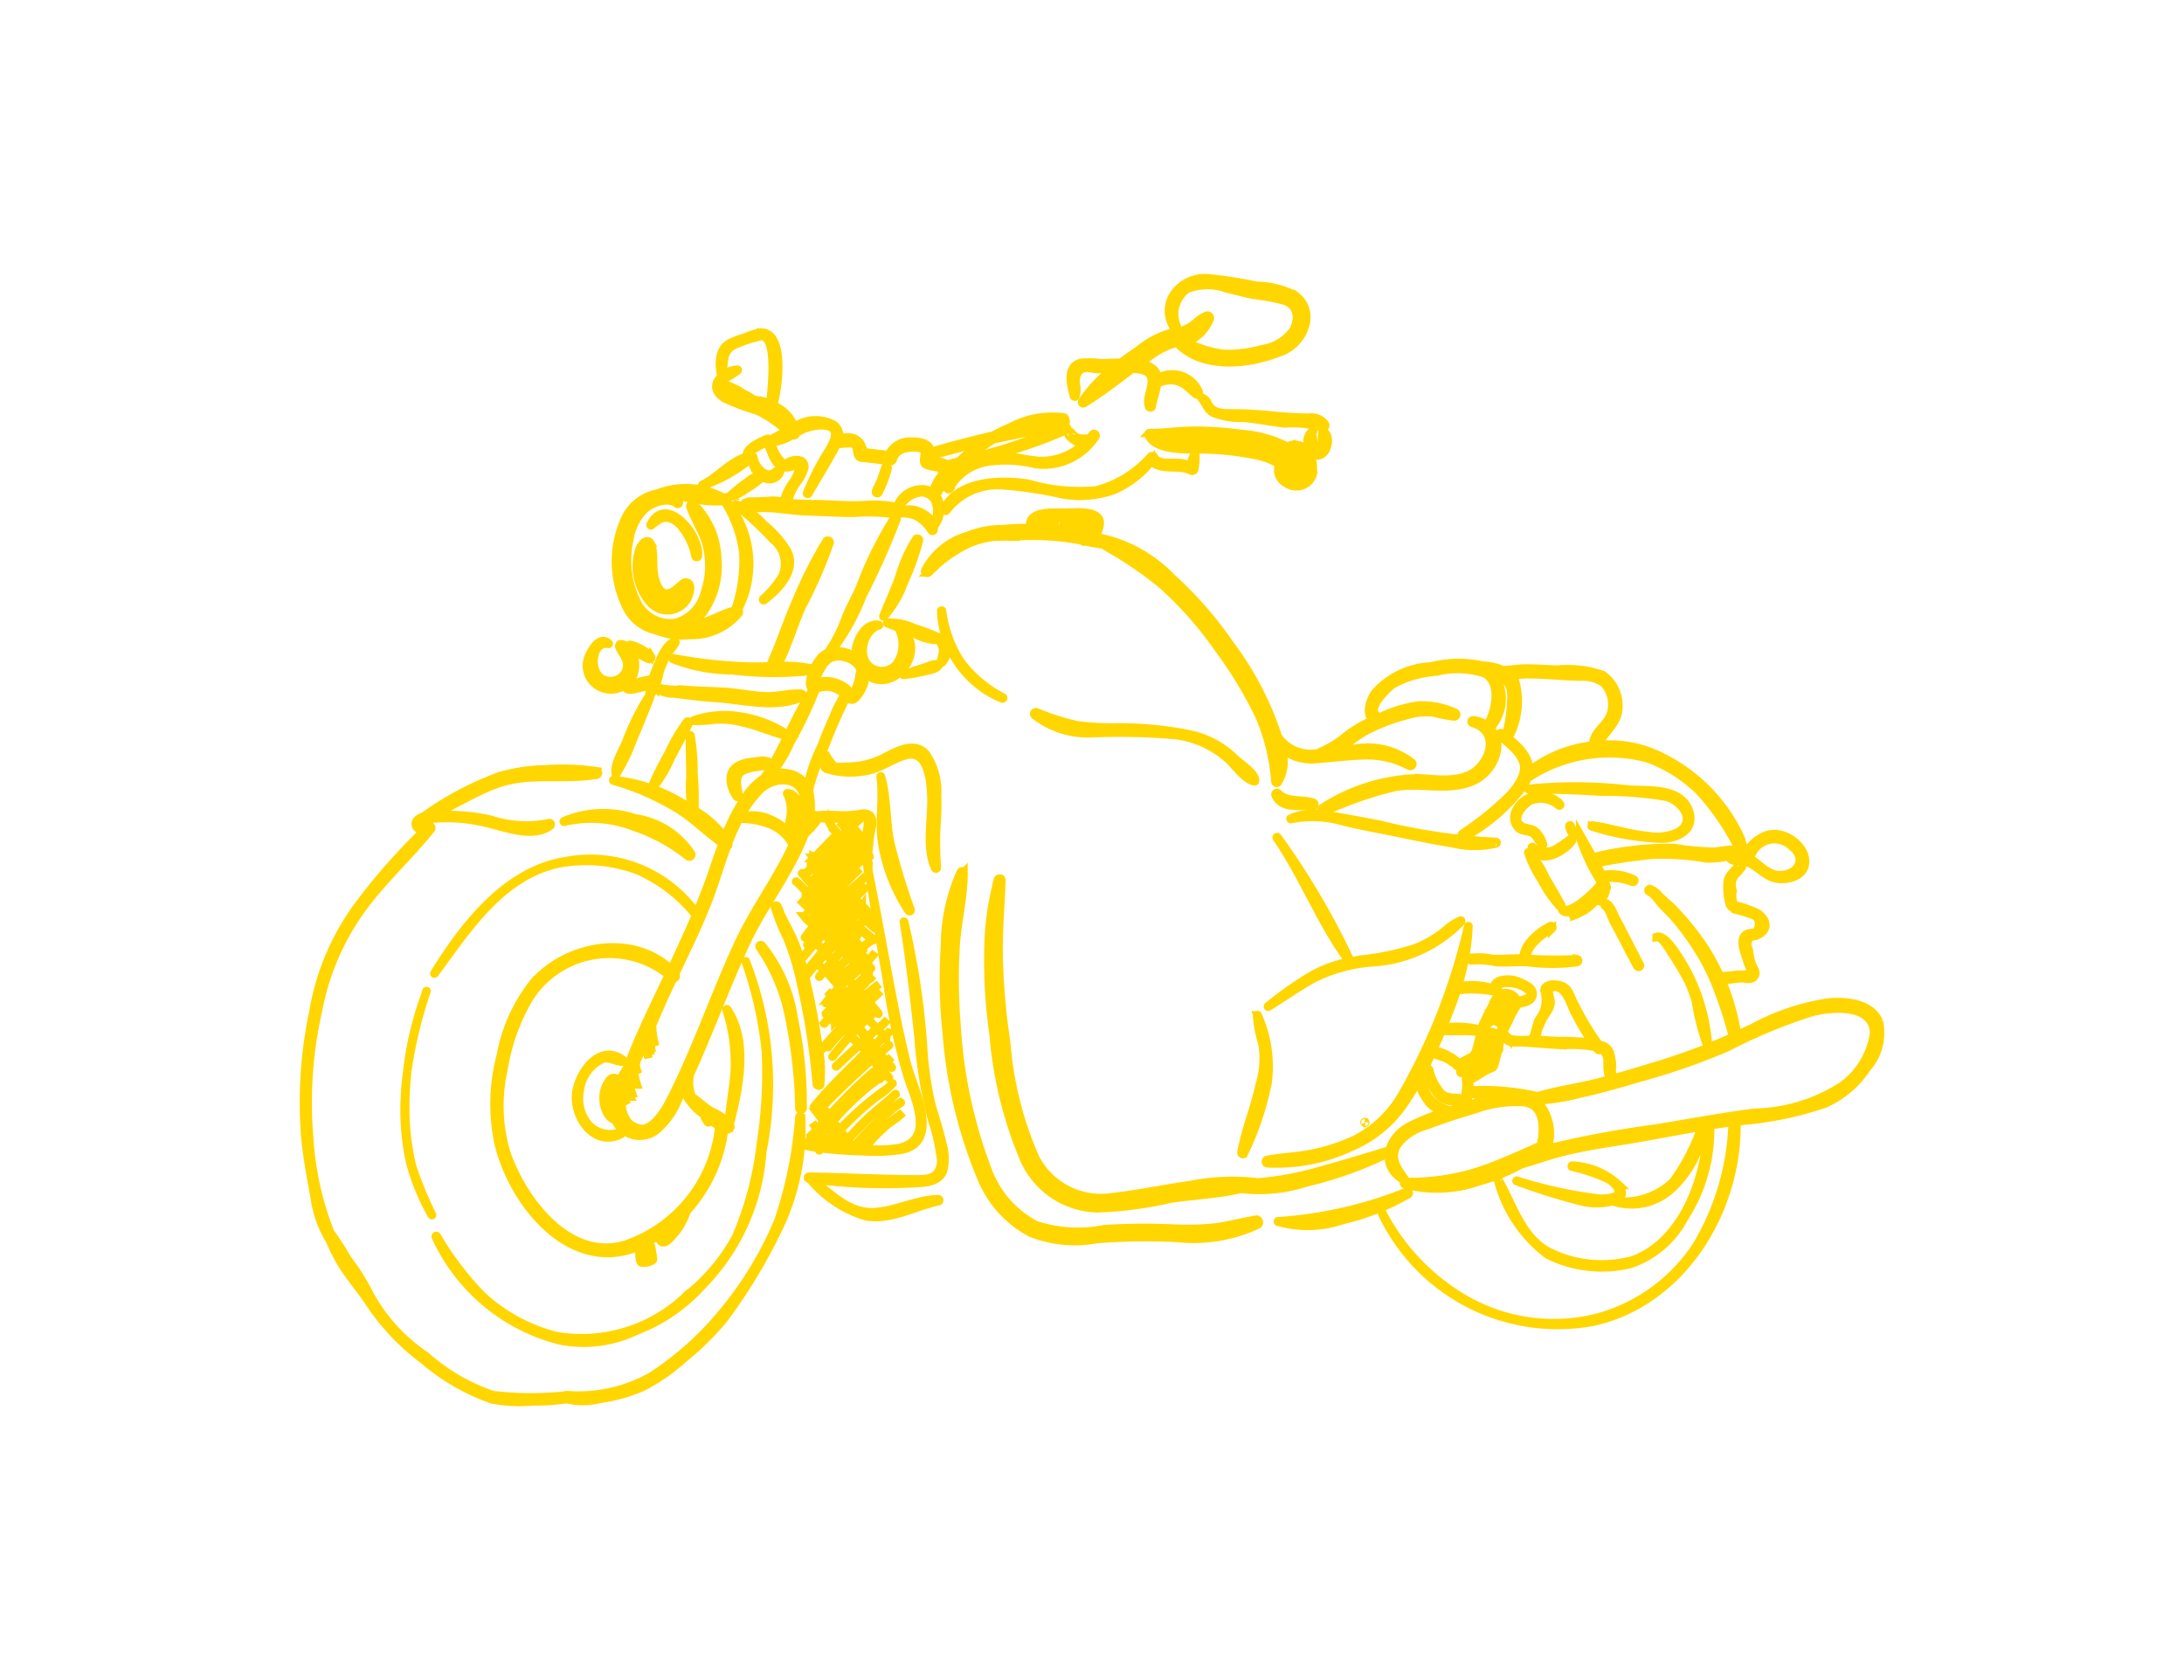 <svg xmlns="http://www.w3.org/2000/svg" width="130" height="100" viewBox="0 0 130 100">
  <g id="motorSliderIcon" transform="translate(-1931 1770)">
    <rect id="Rectangle_1891" data-name="Rectangle 1891" width="130" height="100" transform="translate(1931 -1770)" fill="none"/>
    <g id="Group_1166" data-name="Group 1166" transform="translate(1345.077 -2635.208)">
      <g id="Component_3_1" data-name="Component 3 – 1" transform="translate(604.01 881.763)">
        <path id="Path_1249" data-name="Path 1249" d="M142.88,303.284a.052.052,0,1,0-.1,0,25.132,25.132,0,0,1-1.243,6.136,21.267,21.267,0,0,1-3.27,5.417,18.353,18.353,0,0,1-4.372,3.906,8.9,8.9,0,0,1-4.974,1.065.11.11,0,0,0-.072.027,19.859,19.859,0,0,1-4.307-.025,11.632,11.632,0,0,1-4-2.328,10.4,10.4,0,0,1-3.511-3.981,12.526,12.526,0,0,0-1.157-1.788,18.036,18.036,0,0,0-1.029-1.6,18.532,18.532,0,0,1-1.25-5.732,24.75,24.75,0,0,1,.545-7.514,15,15,0,0,1,2.543-5.932c1.244-1.736,2.83-3.154,4.159-4.809a.1.1,0,1,0-.145-.145,36.826,36.826,0,0,0-4.256,4.81,14.866,14.866,0,0,0-2.6,6.262,26.114,26.114,0,0,0-.453,7.584c.12,1.14.34,2.287.544,3.416a6.568,6.568,0,0,0,.929,2.59,9.546,9.546,0,0,0,.635,1.283c.5.822,1.131,1.547,1.667,2.339a13.6,13.6,0,0,0,3.246,3.445,12.7,12.7,0,0,0,4.064,2.351,8.764,8.764,0,0,0,2.474.122,12.112,12.112,0,0,0,1.972-.136,4.147,4.147,0,0,0,2.025-.02,9.4,9.4,0,0,0,2.49-.7,11.073,11.073,0,0,0,2.436-1.684,16.382,16.382,0,0,0,2.444-2.412,33.024,33.024,0,0,0,3.3-5.511,13.785,13.785,0,0,0,1.273-6.434Z" transform="translate(-113.286 -253.326)" fill="#ffd600" stroke="#ffd600" stroke-width="0.5"/>
        <path id="Path_1250" data-name="Path 1250" d="M185.934,341.259c0-.01-.02,0-.016,0a23.037,23.037,0,0,1,1.209,5.367,27,27,0,0,1-.289,5.422,19.694,19.694,0,0,1-1.5,5.654,11.371,11.371,0,0,1-2.662,3.243.058.058,0,0,0-.023.01,2.149,2.149,0,0,0-.174.13.42.42,0,0,0-.109.117,8.99,8.99,0,0,1-7.724,2.36,10.16,10.16,0,0,1-4.4-2.389,18.124,18.124,0,0,1-2.707-3.555.036.036,0,0,0-.062.036,11.126,11.126,0,0,0,7.349,6.162,7.212,7.212,0,0,0,4.611-.579,10.028,10.028,0,0,0,3.821-2.6,12.6,12.6,0,0,0,3.656-8.048,20.243,20.243,0,0,0-.982-11.328Z" transform="translate(-159.627 -300.596)" fill="#ffd600" stroke="#ffd600" stroke-width="0.5"/>
        <path id="Path_1251" data-name="Path 1251" d="M276.227,472.971" transform="translate(-252.587 -413.188)" fill="none" stroke="#ffd600" stroke-linecap="round" stroke-linejoin="round" stroke-width="0.5"/>
        <g id="Group_345" data-name="Group 345" transform="translate(5.994 42.428)">
          <path id="Path_1252" data-name="Path 1252" d="M163.129,353.442c-.032.1-.062.194-.093.289.035-.1.069-.191.107-.289C163.152,353.437,163.137,353.433,163.129,353.442Z" transform="translate(-161.827 -353.437)" fill="#ffd600" stroke="#ffd600" stroke-width="0.5"/>
          <path id="Path_1253" data-name="Path 1253" d="M155.793,359.949a26.5,26.5,0,0,1,1.052-4.485,19.432,19.432,0,0,0-1.052,4.485Z" transform="translate(-155.63 -355.175)" fill="#ffd600" stroke="#ffd600" stroke-width="0.5"/>
          <path id="Path_1254" data-name="Path 1254" d="M155.1,391.964a14.5,14.5,0,0,1-.4-3.651,18.515,18.515,0,0,1,.119-1.994,18.236,18.236,0,0,0-.161,1.994,14.512,14.512,0,0,0,.328,3.43,13.4,13.4,0,0,0,1.289,3.147c0,.012.026,0,.02-.009a22.568,22.568,0,0,1-1.2-2.917Z" transform="translate(-154.655 -381.547)" fill="#ffd600" stroke="#ffd600" stroke-width="0.5"/>
        </g>
        <path id="Path_1255" data-name="Path 1255" d="M170.036,262.52a13.834,13.834,0,0,0-3.053-.114,10.091,10.091,0,0,0-2.749.415,18.6,18.6,0,0,0-4.517,2.4.8.8,0,0,0-.352.19c-.308.308.059.655.389.618a.032.032,0,0,0,.009-.062q-.379-.512.025-.554a2.954,2.954,0,0,1,.443-.067c.21-.022.421-.025.631-.033a9.7,9.7,0,0,1,2.542.269c1.137.249,2.789.952,3.851.182.075-.054.033-.188-.067-.158a6.759,6.759,0,0,1-3.472-.2,11.7,11.7,0,0,0-2.944-.278c-.172.01-.4,0-.629.023,1.351-.558,2.581-1.4,3.971-1.892,1.943-.681,3.941-.2,5.914-.534a.107.107,0,0,0,.007-.2Z" transform="translate(-152.593 -233.169)" fill="#ffd600" stroke="#ffd600" stroke-width="0.5"/>
        <path id="Path_1256" data-name="Path 1256" d="M243.079,232.972a14.8,14.8,0,0,0-1.312,2.668c-.2.476-.723,1.343-.613,1.881,0,.014.022.013.029,0a10.092,10.092,0,0,0,.979-2.012q.532-1.24,1.02-2.5C243.208,232.953,243.108,232.921,243.079,232.972Z" transform="translate(-222.592 -208.01)" fill="#ffd600" stroke="#ffd600" stroke-width="0.5"/>
        <path id="Path_1257" data-name="Path 1257" d="M227.542,282.978a4.806,4.806,0,0,0-3.327-2.106,6,6,0,0,0-4.243.169.021.021,0,0,0,.016.038,7.024,7.024,0,0,1,4.1.266,10.8,10.8,0,0,1,3.3,1.791A.114.114,0,0,0,227.542,282.978Z" transform="translate(-204.495 -248.718)" fill="#ffd600" stroke="#ffd600" stroke-width="0.5"/>
        <path id="Path_1258" data-name="Path 1258" d="M227.828,380.022c-1.364-1.141-2.649.557-2.854,1.814-.239,1.461,1.058,3.355,2.653,2.529.059-.03.017-.116-.043-.1a1.776,1.776,0,0,1-1.881-.446,2.442,2.442,0,0,1-.518-2.122,2.4,2.4,0,0,1,1.3-1.793c.47-.194.878.207,1.331.145a.015.015,0,0,0,.012-.027Z" transform="translate(-208.75 -333.415)" fill="#ffd600" stroke="#ffd600" stroke-width="0.5"/>
        <path id="Path_1259" data-name="Path 1259" d="M356.018,203.977a.906.906,0,0,0-.347-.587.071.071,0,0,0,0-.126,14.51,14.51,0,0,0-1.535-.579,3.256,3.256,0,0,0-1.591-.313.009.009,0,0,0,0,.017c.54.244,1.118.4,1.662.645a2.921,2.921,0,0,0,1.406.365,1.079,1.079,0,0,1,.262.593,2.313,2.313,0,0,1-.145.678.052.052,0,0,0,.087.051.751.751,0,0,0,.2-.744Z" transform="translate(-317.824 -181.857)" fill="#ffd600" stroke="#ffd600" stroke-width="0.5"/>
        <path id="Path_1260" data-name="Path 1260" d="M361.361,219.487c-.279-.068-.579.113-.849.194-.411.123-.815.256-1.214.414a.009.009,0,1,0,0,.017,12.514,12.514,0,0,0,1.266-.224c.279-.071.639-.1.813-.347a.036.036,0,0,0-.016-.054Z" transform="translate(-323.595 -196.491)" fill="#ffd600" stroke="#ffd600" stroke-width="0.5"/>
        <path id="Path_1261" data-name="Path 1261" d="M245.183,229.643Z" transform="translate(-226.044 -205.185)" fill="#ffd600" stroke="#ffd600" stroke-width="0.5"/>
        <path id="Path_1262" data-name="Path 1262" d="M231.469,210.147c-.1-.013-.136.107-.1.178.259.531.687.92.328,1.547a1.013,1.013,0,0,1-1.194.412c-.987-.289-.859-2.344.22-2.153a.012.012,0,0,0,.012-.019c-.511-.5-1.013.34-1.182.751a1.4,1.4,0,0,0,.6,1.793,1.455,1.455,0,0,0,1.913-.446C232.5,211.61,232.334,210.261,231.469,210.147Z" transform="translate(-212.585 -188.359)" fill="#ffd600" stroke="#ffd600" stroke-width="0.5"/>
        <path id="Path_1263" data-name="Path 1263" d="M248.208,212.234a2.527,2.527,0,0,0-1.218-.7c-.032-.01-.068.03-.046.059a3.2,3.2,0,0,0,1.149.787.1.1,0,0,0,.116-.149Z" transform="translate(-227.55 -189.705)" fill="#ffd600" stroke="#ffd600" stroke-width="0.5"/>
        <path id="Path_1264" data-name="Path 1264" d="M248.581,210.122c-.508.211-.761.849-.964,1.322a9.658,9.658,0,0,0-.372.981.088.088,0,0,0-.085-.043,6.057,6.057,0,0,0-.9.214c-.188.051-.466.122-.537.323a.017.017,0,0,0,.009.02c.194.11.509,0,.713-.046a1.661,1.661,0,0,0,.748-.3,2.785,2.785,0,0,0-.107.764.016.016,0,0,0,.027.012,3.976,3.976,0,0,0,.571-1.432,6.1,6.1,0,0,1,.414-.974c.145-.289.389-.493.531-.775C248.646,210.157,248.62,210.1,248.581,210.122Z" transform="translate(-226.512 -188.495)" fill="#ffd600" stroke="#ffd600" stroke-width="0.5"/>
        <path id="Path_1265" data-name="Path 1265" d="M257.433,221.268Z" transform="translate(-236.516 -198.026)" fill="#ffd600" stroke="#ffd600" stroke-width="0.5"/>
        <path id="Path_1266" data-name="Path 1266" d="M266.082,229.256c-.707-.04-1.39.181-2.1.155-.81-.03-1.613-.217-2.425-.263-.846-.049-1.694-.064-2.539-.135a4.954,4.954,0,0,1-1.6-.145c-.012,0-.023.009-.014.017a1.7,1.7,0,0,0,1.049.359c.849.093,1.685.214,2.54.268,1.674.106,3.534.652,5.147-.049C266.247,229.415,266.181,229.262,266.082,229.256Z" transform="translate(-236.49 -204.521)" fill="#ffd600" stroke="#ffd600" stroke-width="0.5"/>
        <path id="Path_1267" data-name="Path 1267" d="M272.9,176.356a8.328,8.328,0,0,0-2.025-.145c.579-1.117.942-2.38,1.447-3.53a27.018,27.018,0,0,0,1.659-3.8c.045-.1-.122-.194-.191-.085a25.946,25.946,0,0,0-1.842,3.669c-.525,1.191-.919,2.451-1.46,3.628a.2.2,0,0,0-.051.123v.009a16.279,16.279,0,0,1-1.68,0,27.9,27.9,0,0,1-4.068-.479.029.029,0,1,0-.023.054,9.813,9.813,0,0,0,3.534.668,20.368,20.368,0,0,0,4.682.033C272.957,176.492,272.987,176.376,272.9,176.356Z" transform="translate(-242.689 -153.124)" fill="#ffd600" stroke="#ffd600" stroke-width="0.5"/>
        <path id="Path_1268" data-name="Path 1268" d="M278.669,241.336a7.01,7.01,0,0,0-2.7-.988,5.6,5.6,0,0,0-2.717.237.016.016,0,0,0,0,.032,7.334,7.334,0,0,0,1.262-.075,5.167,5.167,0,0,1,1.6.153c.845.184,1.656.535,2.488.774a.073.073,0,0,0,.061-.133Z" transform="translate(-250.039 -214.266)" fill="#ffd600" stroke="#ffd600" stroke-width="0.5"/>
        <path id="Path_1269" data-name="Path 1269" d="M248.464,154.424c-.838.211-1.557.7-2.425.861-.145.027-.318.051-.492.069a2.885,2.885,0,0,0,.919-.762,4.793,4.793,0,0,0,.868-3.255,4.719,4.719,0,0,0-1.382-3.183c-.091-.074-.263-.009-.216.126.268.76.723,1.411.955,2.193a5.05,5.05,0,0,1-.109,2.95,2.477,2.477,0,0,1-1.7,1.758,2.232,2.232,0,0,1-2.241-1.047,5.574,5.574,0,0,1-.532-3.919,3.183,3.183,0,0,1,.835-1.736c.443-.449,1.447-.825,2-.383a.062.062,0,0,0,.1-.043.5.5,0,0,0-.1-.352,5.945,5.945,0,0,1,.868.072,5.932,5.932,0,0,0,1.914.158.072.072,0,0,0,.03-.013,7.5,7.5,0,0,1,1.126,3.06,8.9,8.9,0,0,1-.419,3.271.078.078,0,0,0,.145.059,5.836,5.836,0,0,0-.82-6.486.093.093,0,0,0-.036-.052l-.061-.035-.009-.009a.016.016,0,0,0-.012,0,4.629,4.629,0,0,0-3.906-.233,2.646,2.646,0,0,0-1.892,1.458,6.129,6.129,0,0,0,.1,5.369,2.511,2.511,0,0,0,1.709,1.3,4.169,4.169,0,0,0,2.008.289,3.634,3.634,0,0,0,2.915-1.3.123.123,0,0,0-.145-.185Z" transform="translate(-222.728 -134.667)" fill="#ffd600" stroke="#ffd600" stroke-width="0.5"/>
        <path id="Path_1270" data-name="Path 1270" d="M252.539,171.577c-.036.033-.071.068-.107.1a.02.02,0,0,0-.026,0c-.38.339-.868.78-1.285.243a2.367,2.367,0,0,1-.331-.987c-.1-.537.058-1.3-.226-1.784a.185.185,0,0,0-.252-.067.729.729,0,0,0-.077.048.013.013,0,0,0-.022-.009c-.022.025-.039.052-.058.077a.946.946,0,0,0-.239.409,3.265,3.265,0,0,0,.723,3.154,1.344,1.344,0,0,0,2.306-1.013.244.244,0,0,0-.408-.175Z" transform="translate(-229.961 -153.396)" fill="#ffd600" stroke="#ffd600" stroke-width="0.5"/>
        <path id="Path_1271" data-name="Path 1271" d="M255.529,158.348a.029.029,0,0,0,.046.036c.328-.255.6-.518,1.045-.434a1.493,1.493,0,0,1,.758.514,3.993,3.993,0,0,1,.825,1.766.074.074,0,0,0,.145-.02C258.487,158.976,256.453,156.513,255.529,158.348Z" transform="translate(-234.891 -143.678)" fill="#ffd600" stroke="#ffd600" stroke-width="0.5"/>
        <path id="Path_1272" data-name="Path 1272" d="M194.659,165.888a.071.071,0,0,0-.117.068,2.077,2.077,0,0,1-.192,2,1.149,1.149,0,0,1-1.382.289c-1.058-.495-.676-2.3.321-2.6a.013.013,0,1,0,0-.026.835.835,0,0,0-.182-.016H193.1l-.009.012c-.579.022-.945.66-1.1,1.157a1.681,1.681,0,0,0-.054.762,1.769,1.769,0,0,0-.336-.174,2.011,2.011,0,0,0-1.157-.153,13.065,13.065,0,0,0,1.881-3.359,44.153,44.153,0,0,0,2.025-4.538c.032-.087-.09-.12-.137-.058a22.3,22.3,0,0,0-2.066,4.2c-.265.569-.567,1.12-.806,1.7a9.079,9.079,0,0,1-1.079,2.122,1.3,1.3,0,0,0-.434.313A2.943,2.943,0,0,0,189.2,169c-.012.1.036.456.169.48-1.124,1.651-1.764,3.6-2.9,5.247a4.45,4.45,0,0,0-1.285,1.4,12.442,12.442,0,0,0-1.059,2.146,5.849,5.849,0,0,0-1.813-1.619,18.45,18.45,0,0,0-.052-2.24,12.3,12.3,0,0,0-.178-2.218c0-.016-.026-.012-.026,0-.027.829.019,1.664.019,2.493a7.941,7.941,0,0,0,.082,1.863c-.259-.159-.516-.307-.762-.448a9.868,9.868,0,0,0-1.6-.738,7.448,7.448,0,0,0,1.084-1.775c.362-.71.768-1.4,1.1-2.124.029-.062-.052-.145-.1-.08a9.88,9.88,0,0,0-1.087,1.845,20.778,20.778,0,0,0-1.05,2.114,9.866,9.866,0,0,0-2.245-.5.021.021,0,0,0,0,.041,15.385,15.385,0,0,1,3.686,1.591c1.033.6,1.845,1.471,2.814,2.14-.233.619-.443,1.244-.652,1.853-.272.788-.579,1.56-.9,2.323a7.755,7.755,0,0,0-7.769-3.121c-3.546.54-6.063,3.814-7.844,6.687,0,.01.009.019.016.009,1.95-2.64,3.961-5.827,7.407-6.554a8.8,8.8,0,0,1,4.67.4,9.114,9.114,0,0,1,3.465,2.653.036.036,0,0,0,.022.012c-.434,1.024-.9,2.034-1.377,3.05l-.1.2c-2.292-2.17-6.15-1.493-8.158.747a9.693,9.693,0,0,0-1.973,4.311,11.369,11.369,0,0,0-.145,5.289c.694,2.921,3.213,6.538,6.528,6.531a4.72,4.72,0,0,0,1.907-.443,2.039,2.039,0,0,0,0,.91.108.108,0,0,0,.1.1,1.1,1.1,0,0,0,.611-.132.11.11,0,0,0,.049-.122q-.041-.252-.082-.5c-.022-.13-.025-.26-.135-.346a.046.046,0,0,0-.071.009.42.42,0,0,0-.019.326c.029.161.056.32.082.48a.939.939,0,0,1-.341.081,1.676,1.676,0,0,0-.184-.815,8.716,8.716,0,0,0,2.387-1.685l.01-.01c-.114.214-.24.422-.37.629a3.327,3.327,0,0,1-.466.612c-.229.226-.308.056-.379-.187,0-.009-.016-.009-.017,0-.026.145-.043.42.168.447s.422-.231.544-.372a3.932,3.932,0,0,0,.868-1.484,8.8,8.8,0,0,0,2.092-4.033,8.116,8.116,0,0,0,.145-.877.808.808,0,0,0,.21.039.159.159,0,0,0,.153-.2.656.656,0,0,0-.038-.085c.544-2.1,1.157-4.932-.145-6.852a.023.023,0,0,0-.042.017,10.526,10.526,0,0,1,.5,3.423c-.036,1.115-.3,2.212-.359,3.328a3.411,3.411,0,0,0-1.042-.694c-.415-.247-.762-.593-1.157-.868a2.157,2.157,0,0,1-.145-1.2.056.056,0,0,0-.019-.041c.269-.587.527-1.181.778-1.775.868-2.043,1.656-4.116,2.593-6.128s2.329-3.811,3.244-5.861c.082-.187.168-.391.246-.6.114-.132.236-.255.362-.376a5.669,5.669,0,0,0,.425-.521h0a5.86,5.86,0,0,1-.425.521c-.122.119-.242.24-.353.367a4.029,4.029,0,0,0,.256-2.623,11.345,11.345,0,0,1,.826-2.315,33.133,33.133,0,0,1,1.426-3.277c.071.059.145.119.217.175a.03.03,0,0,0,.026,0c.211.11.5-.357.571-.488a1.871,1.871,0,0,0,.289-1.047,1.7,1.7,0,0,0,.242.175C194.345,169.633,196.139,167.05,194.659,165.888Zm-12.626,28.025a3.079,3.079,0,0,0,.851.842c.059.045.124.1.192.155a.171.171,0,0,0-.052.12c0,.072.041.108.071.166a.064.064,0,0,0,.11,0,.693.693,0,0,0,.072-.126,4.1,4.1,0,0,0,.521.375,8.3,8.3,0,0,1-5.606,7.064c-3.385,1.013-6.128-2.714-7.076-5.47a9.816,9.816,0,0,1-.162-4.974,12.04,12.04,0,0,1,1.5-4.2,5.642,5.642,0,0,1,8.335-1.419c-.838,1.774-1.736,3.558-2.415,5.4-.043.085-.088.169-.136.253-.153.258-.317.509-.463.771a1.969,1.969,0,0,0-.263,2.005,1.9,1.9,0,0,1-.434-1.17,1.39,1.39,0,0,1,.171-.731c.109-.192.3-.176.425-.32a.007.007,0,0,0,0-.005.007.007,0,0,0,0,0c-.389-.344-.723.629-.752.846-.075.545.087,1.377.664,1.591a.036.036,0,0,0,.025,0,1.591,1.591,0,0,0,2.459.579,4.733,4.733,0,0,0,1.289-1.846c.145-.281.281-.564.417-.849a1.107,1.107,0,0,0,.257.948Zm6.183-15.3c-.935,2.083-2.328,3.906-3.286,5.978-1.377,2.98-2.438,6.1-3.906,9.038-.353.706-.909,1.766-1.7,1.985a1.292,1.292,0,0,1-.935-.365,1.81,1.81,0,0,1-.408-1.078,2.162,2.162,0,0,1,.027-.634,2.616,2.616,0,0,0,.289.628h0c-.048-.107-.109-.208-.162-.312a1.424,1.424,0,0,1-.123-.353.374.374,0,0,1,.016-.078.051.051,0,0,1,.046,0h0l-.043-.014q.023-.1.051-.191c.048-.1.094-.194.145-.289a5.442,5.442,0,0,0,.259.767h.007a5.529,5.529,0,0,1-.259-.78c.043-.091.088-.181.132-.272a1.3,1.3,0,0,0,.055.23c.062.2.081.408.162.608h.007a2.628,2.628,0,0,1-.136-.5c-.022-.12-.068-.234-.082-.35q.145-.3.289-.615a3.976,3.976,0,0,0,.216.958h.01a5.088,5.088,0,0,1-.216-.978c.051-.111.1-.221.152-.333a1.347,1.347,0,0,0,.152.684h0c-.064-.136-.281-.694-.074-.77h0a.12.12,0,0,0-.062.051q.3-.677.6-1.358a5.287,5.287,0,0,0,.145,1.143h0a5.62,5.62,0,0,1-.145-1.157l.124-.289a4.392,4.392,0,0,0,.084.964h.007a4.836,4.836,0,0,1-.084-.979l.078-.181a5,5,0,0,0,.071,1.013h.009a5.227,5.227,0,0,1-.069-1.037l.136-.315a4.341,4.341,0,0,0,.192,1.259h0a4.432,4.432,0,0,1-.192-1.269c.3-.692.6-1.38.913-2.06q.162-.349.327-.7a.163.163,0,0,0,.13-.275c.671-1.411,1.36-2.821,1.93-4.272.414-1.053.742-2.211,1.157-3.327a.1.1,0,0,0,.067-.145l-.007-.014a13.251,13.251,0,0,1,.66-1.474,4.91,4.91,0,0,1,1.753.289,2.707,2.707,0,0,1,1.412,1.176c.013.025.046,0,.042-.017a1.475,1.475,0,0,0-.252-.6.12.12,0,0,0,.145-.009,1.8,1.8,0,0,0,.466-1.447c-.019-.383-.239-.922-.687-.916a.019.019,0,0,0-.016.027,2.152,2.152,0,0,1,.226,1.1c-.023.391-.137.774-.172,1.165a.1.1,0,0,0,0,.032,2.513,2.513,0,0,0-1.023-.748,2.543,2.543,0,0,0-1.839-.145,7.137,7.137,0,0,1,1.182-1.628c.684-.69,2.119-.907,2.569.178a4.3,4.3,0,0,1-.561,3Zm2.373-7.506c-.259.566-.492,1.143-.712,1.725a9.56,9.56,0,0,0-.836,2.43,1.651,1.651,0,0,0-1.221-.815,1.749,1.749,0,0,0-1.013.1,6.758,6.758,0,0,0,1.194-1.9,24.074,24.074,0,0,0,1.538-3.22,1.447,1.447,0,0,1,1.013-.082,1.921,1.921,0,0,1,.723.417,6.463,6.463,0,0,0-.686,1.343Zm1.619-2.742a.888.888,0,0,0-.069.34,3.2,3.2,0,0,1-.145.528,1.869,1.869,0,0,1-.216.434.78.78,0,0,1-.145.136c-.184-.7-1.7-1.136-2.17-.608a2.87,2.87,0,0,1,.47-1.127,1.082,1.082,0,0,1,1.273-.543,1.388,1.388,0,0,1,.868.508.9.9,0,0,1,.145.3.124.124,0,0,0-.012.028Z" transform="translate(-159.068 -144.975)" fill="#ffd600" stroke="#ffd600" stroke-width="0.5"/>
        <path id="Path_1273" data-name="Path 1273" d="M293.452,156.682a6.044,6.044,0,0,0-1.425-1.617,4.628,4.628,0,0,0-1.636-1.191c-.014,0-.027.016-.016.026a22.343,22.343,0,0,1,2.258,2.1,1.824,1.824,0,0,1,.529,2.137,5.675,5.675,0,0,1-1.149,1.379c-.03.032.012.093.049.064C292.895,158.943,294.014,157.837,293.452,156.682Z" transform="translate(-264.671 -140.414)" fill="#ffd600" stroke="#ffd600" stroke-width="0.5"/>
        <path id="Path_1274" data-name="Path 1274" d="M291.159,135.148c-.36.158-.512.434-.937.2a1.415,1.415,0,0,1-.625-.955.016.016,0,0,0-.03,0,1.128,1.128,0,0,0,.444,1.079,1.849,1.849,0,0,0-.749.4,9.771,9.771,0,0,0-1.029.822c-.013.014,0,.045.017.043a2.2,2.2,0,0,0,.885-.424,5.828,5.828,0,0,0,1.013-.741h0a.666.666,0,0,0,1.065-.375A.039.039,0,0,0,291.159,135.148Z" transform="translate(-262.845 -123.748)" fill="#ffd600" stroke="#ffd600" stroke-width="0.5"/>
        <path id="Path_1275" data-name="Path 1275" d="M441.174,62.222a5.129,5.129,0,0,0-2.279-.563,25.42,25.42,0,0,0-2.857-.446,2.237,2.237,0,0,0-1.969.842,1.751,1.751,0,0,0-.041,2.132c.068.069.166-.019.129-.1a1.862,1.862,0,0,1,.608-2.242,3.336,3.336,0,0,1,2.383-.019c.579.132,1.157.307,1.746.4a10.275,10.275,0,0,1,1.677.321c.813.268.888,1.085.522,1.766a2.74,2.74,0,0,1-1.839,1.114,7.8,7.8,0,0,1-2.279.289,6.656,6.656,0,0,1-2.3-.723,1.193,1.193,0,0,0,.289-.1,2.4,2.4,0,0,0,1.149-1.253.145.145,0,0,0-.192-.192,2.331,2.331,0,0,0-.686.467,2.3,2.3,0,0,1-1.292.519,5.323,5.323,0,0,0-2.036,1.04c-.363.255-.723.5-1.069.764h-.014c-.393,0-.786.022-1.179.033a5.279,5.279,0,0,0-1.209-.022c-.868.236-.579,1.338-.4,1.978a.043.043,0,0,0,.083,0,1.225,1.225,0,0,0,.032-.66c-.083-.55.145-1.117.788-1.013.145.023.268.039.409.055a6.663,6.663,0,0,0,1,.009,8.318,8.318,0,0,0-1.821,1.927.072.072,0,0,0,.1.1c1.013-.615,1.933-1.343,2.876-2.05.463.013.965.1,1.105.434.231.554-.289,1.222-.109,1.813.023.074.153.09.166,0,.042-.312.249-.858.311-1.345a1.564,1.564,0,0,1,1.157-.178c.521.113.794.508,1.192.806.078.059.159-.038.145-.113a1.7,1.7,0,0,0-2.478-.828.723.723,0,0,0-.192-.522,1.591,1.591,0,0,0-.882-.375c.239-.175.479-.349.723-.515a5,5,0,0,1,1.223-.641,2.112,2.112,0,0,1,.446-.084.162.162,0,0,0,.036.175c1.506,1.4,4.115,1.11,5.883.409a2.358,2.358,0,0,0,1.557-1.591,1.591,1.591,0,0,0-.608-1.823Z" transform="translate(-382.196 -61.204)" fill="#ffd600" stroke="#ffd600" stroke-width="0.5"/>
        <path id="Path_1276" data-name="Path 1276" d="M469.446,126.036c.113-.723-.451-1.683-1.277-1.477a.377.377,0,0,0-.179.111,7.253,7.253,0,0,0-2.882-.794,19.554,19.554,0,0,0-3.029-.178c-.786.022-1.538.145-2.328.133a.08.08,0,0,0-.077.1c.434,1.075,2.684.83,3.594.882a18.272,18.272,0,0,1,2.967.369,4.556,4.556,0,0,1,1.221.49.933.933,0,0,0-.051.321.542.542,0,0,0,0,.2.891.891,0,0,0,.441.6.971.971,0,0,0,.448.192.991.991,0,0,0,1.157-.712.289.289,0,0,0-.006-.243Z" transform="translate(-409.4 -114.613)" fill="#ffd600" stroke="#ffd600" stroke-width="0.5"/>
        <path id="Path_1277" data-name="Path 1277" d="M488.853,111.809a.978.978,0,0,0-.946-.4c-.767,0-1.521-.059-2.284-.135a23.043,23.043,0,0,0-2.435-.123c-.512,0-1.085-.041-1.321-.6a.546.546,0,0,0-.339-.324.014.014,0,0,0-.016.022c.263.307.314.642.668.858a4.3,4.3,0,0,0,1.794.311c.826.068,1.646.237,2.47.337a6.543,6.543,0,0,1,2.234.226C488.785,112.039,488.93,111.925,488.853,111.809Z" transform="translate(-428.072 -103.104)" fill="#ffd600" stroke="#ffd600" stroke-width="0.5"/>
        <path id="Path_1278" data-name="Path 1278" d="M528.1,124.2a.072.072,0,0,0-.107.043,2.789,2.789,0,0,0,.009.671.494.494,0,0,1-.126.346c-.09.1-.221.09-.336.135a.078.078,0,0,0-.019.145c.278.159.592-.091.7-.343C528.343,124.89,528.406,124.416,528.1,124.2Z" transform="translate(-467.372 -115.036)" fill="#ffd600" stroke="#ffd600" stroke-width="0.5"/>
        <path id="Path_1279" data-name="Path 1279" d="M525.349,124.632c-.035-.224-.258-.674-.093-.883a.013.013,0,1,0-.019-.019.808.808,0,0,0-.3.434.537.537,0,0,0,.233.612.126.126,0,0,0,.182-.145Z" transform="translate(-465.174 -114.643)" fill="#ffd600" stroke="#ffd600" stroke-width="0.5"/>
        <path id="Path_1280" data-name="Path 1280" d="M390.827,133.529a1.812,1.812,0,0,0-.2.637,2.45,2.45,0,0,0-.937-.163c-.418-.009-1.088.064-1.285-.4a.011.011,0,0,0-.02,0,.024.024,0,0,1-.009.022.087.087,0,0,0-.123,0,6.554,6.554,0,0,1-3.233,2.008,10.728,10.728,0,0,1-4.038-.388c-1.583-.263-4.2-.217-5.03,1.492-.045.091.09.171.136.08a3.846,3.846,0,0,1,3.328-1.484,24.057,24.057,0,0,1,3.643.554,6.077,6.077,0,0,0,2.956-.26,5.8,5.8,0,0,0,2.335-1.819.45.45,0,0,0,.289.33c.652.247,1.37,0,2.007.32a.129.129,0,0,0,.188-.077,4.016,4.016,0,0,0,.068-.832.046.046,0,0,0-.077-.017Z" transform="translate(-337.833 -123.004)" fill="#ffd600" stroke="#ffd600" stroke-width="0.5"/>
        <path id="Path_1281" data-name="Path 1281" d="M352.94,168.008a8.393,8.393,0,0,0-.985,2.2c-.289.806-.65,1.584-.965,2.38,0,.016.016.026.026.016a6.14,6.14,0,0,0,1.192-2.025,14.937,14.937,0,0,0,.9-2.5.091.091,0,0,0-.165-.071Z" transform="translate(-316.497 -152.461)" fill="#ffd600" stroke="#ffd600" stroke-width="0.5"/>
        <path id="Path_1282" data-name="Path 1282" d="M290.714,259.141c-.253-.179-.723-.067-1.013-.032a2.091,2.091,0,0,0-.893.26c-.65.411-.407,1.28-.051,1.8.032.046.126.036.119-.032-.064-.524-.307-1.238.289-1.523a2.9,2.9,0,0,1,.748-.2c.252-.045.624-.041.8-.25a.015.015,0,0,0,0-.024Z" transform="translate(-262.998 -230.316)" fill="#ffd600" stroke="#ffd600" stroke-width="0.5"/>
        <path id="Path_1283" data-name="Path 1283" d="M332.441,258.239a14.515,14.515,0,0,0,.033-1.67,3.917,3.917,0,0,0-.683-2.477c-.7-.77-1.787-.11-2.5.247a4.786,4.786,0,0,1-2.131.518c-.091,0-.673.038-1.027.016a2.675,2.675,0,0,1-.187-.2c-.122-.145-.213-.307-.323-.459h0c.1.145.184.289.289.418a3.163,3.163,0,0,0,.217.236c-.145-.01-.258-.029-.266-.067a.017.017,0,0,0-.023-.011.244.244,0,0,0-.033.026l-.017-.026c-.074-.1-.133-.205-.2-.308h0c.072.113.145.227.22.334-.069.068-.007.129.116.178a.671.671,0,0,0,.065.087h0a.743.743,0,0,1-.064-.084,4.778,4.778,0,0,0,.972.187,4.952,4.952,0,0,0,1.526-.109c.758-.188,1.408-.676,2.156-.891,1.354-.392,1.506,1.49,1.548,2.377.068,1.389-.354,3.053.229,4.34.023.052.109.026.106-.029a19.712,19.712,0,0,1-.023-2.633Z" transform="translate(-294.782 -225.78)" fill="#ffd600" stroke="#ffd600" stroke-width="0.5"/>
        <path id="Path_1284" data-name="Path 1284" d="M351.6,273.348a40.853,40.853,0,0,1-1.2-3.925c-.289-1.328-.192-2.711-.566-4.02,0-.017-.029-.01-.026.007.2,1.383-.145,2.749.129,4.141a10.293,10.293,0,0,0,1.545,3.848A.065.065,0,0,0,351.6,273.348Z" transform="translate(-315.482 -235.744)" fill="#ffd600" stroke="#ffd600" stroke-width="0.5"/>
        <path id="Path_1285" data-name="Path 1285" d="M328.079,338.17c-.168-.781-.434-1.541-.651-2.315a20.192,20.192,0,0,1-.479-3.343A46.491,46.491,0,0,0,325.82,325a.012.012,0,0,0-.022,0c.367,2.315.639,4.621.881,6.944a26.055,26.055,0,0,0,.817,4.887,12.112,12.112,0,0,1,.5,2.157,1.221,1.221,0,0,1-.243,1.023c-.312.349-.949.321-1.371.32-2.08-.009-4.156-.133-6.237-.155-.062,0-.08.1-.014.111l.077.013a6.874,6.874,0,0,0,3.327,2.231c1.479.268,2.924-.6,4.33-.893a.067.067,0,0,0-.017-.129c-1.324.036-2.5.7-3.816.774-1.528.09-2.6-1.127-3.725-1.965a32.207,32.207,0,0,0,6.434.227c.5-.015,1.172-.159,1.382-.683a3.012,3.012,0,0,0-.044-1.692Z" transform="translate(-290.086 -286.692)" fill="#ffd600" stroke="#ffd600" stroke-width="0.5"/>
        <path id="Path_1286" data-name="Path 1286" d="M417.759,323.609c-1.493.462-3,.909-4.507,1.317a18.652,18.652,0,0,1-3.219.547.049.049,0,0,0-.029-.017,12.58,12.58,0,0,0-3.965.175c-1.529.208-3.05.541-4.582.709a4.4,4.4,0,0,1-4.63-2.344,21.051,21.051,0,0,1-1.714-6.813,40.272,40.272,0,0,1-.447-4.919c-.051-1.6.1-3.193.159-4.79a.085.085,0,0,0-.087-.087h-.049a.082.082,0,0,0-.078.059,4.476,4.476,0,0,0-.113.522c-.1.373-.165.757-.234,1.134a16.7,16.7,0,0,0-.211,2.315,30.816,30.816,0,0,0,.31,5.3,23.992,23.992,0,0,0,1.856,7.469,4.887,4.887,0,0,0,4.292,2.823,21.982,21.982,0,0,0,4.33-.563c1.382-.213,2.862-.269,4.243-.593a9.114,9.114,0,0,0,3.88-.378,23.674,23.674,0,0,0,4.848-1.726.078.078,0,0,0-.053-.14Z" transform="translate(-353.301 -271.644)" fill="#ffd600" stroke="#ffd600" stroke-width="0.5"/>
        <path id="Path_1287" data-name="Path 1287" d="M394.3,325.124c-.829.135-1.633.366-2.468.464a16.38,16.38,0,0,1-2.211.067,36.5,36.5,0,0,0-4.33.027,8.06,8.06,0,0,1-4.093-.252,6.1,6.1,0,0,1-2.893-3.391,28.919,28.919,0,0,1-1.806-8.569,33.374,33.374,0,0,1-.052-4.6c.085-1.463.479-2.941.473-4.4a.09.09,0,0,0-.165-.045,10.841,10.841,0,0,0-.942,4.444,29.059,29.059,0,0,0,.106,5.111,27.63,27.63,0,0,0,2.159,8.873,6.438,6.438,0,0,0,2.853,3.047,7.167,7.167,0,0,0,3.925.373,37.777,37.777,0,0,1,4.774-.069,9.007,9.007,0,0,0,4.8-.793.158.158,0,0,0-.129-.285Z" transform="translate(-337.653 -269.075)" fill="#ffd600" stroke="#ffd600" stroke-width="0.5"/>
        <path id="Path_1288" data-name="Path 1288" d="M520.472,435.746A24.893,24.893,0,0,1,512.8,437.5a.016.016,0,0,0,0,.032,6.353,6.353,0,0,0,3.8-.09,14.358,14.358,0,0,0,3.938-1.549A.081.081,0,0,0,520.472,435.746Z" transform="translate(-454.809 -381.367)" fill="#ffd600" stroke="#ffd600" stroke-width="0.5"/>
        <path id="Path_1289" data-name="Path 1289" d="M424.852,241.916a5.43,5.43,0,0,0-2.69-1.467,20.7,20.7,0,0,0-4.32-.422,16.274,16.274,0,0,1-2.441-.135,15,15,0,0,1-2.4-.767.1.1,0,0,0-.1.166,5.173,5.173,0,0,0,3.56,1.075,40.645,40.645,0,0,1,4.748.109,5.787,5.787,0,0,1,3.212,1.432c.415.375,1,1.233,1.56,1.334a.03.03,0,0,0,.036-.02C426.11,242.814,425.1,242.149,424.852,241.916Z" transform="translate(-369.402 -213.285)" fill="#ffd600" stroke="#ffd600" stroke-width="0.5"/>
        <path id="Path_1290" data-name="Path 1290" d="M378.383,202.636a7.337,7.337,0,0,1-2.5-2.088,7.234,7.234,0,0,1-1.123-3.063c0-.03-.058-.023-.054.007a5.875,5.875,0,0,0,3.646,5.217.041.041,0,0,0,.031-.073Z" transform="translate(-336.771 -177.68)" fill="#ffd600" stroke="#ffd600" stroke-width="0.5"/>
        <path id="Path_1291" data-name="Path 1291" d="M498.815,363.349a.023.023,0,0,0-.045,0,7.22,7.22,0,0,0,.331,1.72,5.543,5.543,0,0,1-.174,2.428c-.3,1.354-.836,2.64-1.084,4.007-.016.085.109.153.145.064a17.451,17.451,0,0,0,1.412-4.207,7.486,7.486,0,0,0-.586-4.012Z" transform="translate(-442.034 -319.47)" fill="#ffd600" stroke="#ffd600" stroke-width="0.5"/>
        <path id="Path_1292" data-name="Path 1292" d="M520.093,295.269a3.283,3.283,0,0,0-.868.566,6.331,6.331,0,0,1-1.881,1.1,16.044,16.044,0,0,1-3.191.658c-.208.033-.412.071-.615.113a.029.029,0,0,0,0-.022,45.237,45.237,0,0,0-4.34-7.378c-.02-.023-.061.007-.043.033,1.612,2.355,2.629,5.088,4.329,7.378h0a8.034,8.034,0,0,0-2.1.742,21.2,21.2,0,0,0-2.749,1.913c-.016.012,0,.038.016.027.881-.541,1.726-1.139,2.626-1.648a9.358,9.358,0,0,1,3.407-.984,8.051,8.051,0,0,0,5.451-2.436C520.148,295.3,520.131,295.255,520.093,295.269Z" transform="translate(-451.247 -257.031)" fill="#ffd600" stroke="#ffd600" stroke-width="0.5"/>
        <path id="Path_1293" data-name="Path 1293" d="M548.314,407.227l-.01-.012c0-.026-.042-.022-.036,0a.04.04,0,0,0,.039.032.013.013,0,0,0,.009-.008.013.013,0,0,0,0-.012Z" transform="translate(-485.138 -356.968)" fill="#ffd600" stroke="#ffd600" stroke-width="0.5"/>
        <path id="Path_1294" data-name="Path 1294" d="M617.4,299.677c-.289-.547-.616-1.081-.924-1.619a5.242,5.242,0,0,0-1-1.507.016.016,0,1,0-.028.016,6.753,6.753,0,0,0,.8,1.628,7.42,7.42,0,0,0,1.063,1.555.059.059,0,0,0,.093-.072Z" transform="translate(-542.57 -262.377)" fill="#ffd600" stroke="#ffd600" stroke-width="0.5"/>
        <path id="Path_1295" data-name="Path 1295" d="M619.254,291.043a9.342,9.342,0,0,1-.882.606,1.243,1.243,0,0,1-1.4-.129c-.012,0-.029,0-.023.017.408,1.124,1.988.253,2.393-.408C619.373,291.079,619.307,291.006,619.254,291.043Z" transform="translate(-543.849 -257.664)" fill="#ffd600" stroke="#ffd600" stroke-width="0.5"/>
        <path id="Path_1296" data-name="Path 1296" d="M631.309,309.9c-.289.37-1.836,1.927-2.282,1.348h-.013c.249.945,2.185-.917,2.364-1.312a.041.041,0,0,0-.069-.036Z" transform="translate(-554.163 -273.774)" fill="#ffd600" stroke="#ffd600" stroke-width="0.5"/>
        <path id="Path_1297" data-name="Path 1297" d="M669.722,333.016c-.218-.35-1.12-2.025-1.69-1.821v.009c.341-.049.791.786.933,1,.279.417.537.849.783,1.288a6.978,6.978,0,0,1,.622,1.531,14.233,14.233,0,0,0,.619,2.47c.026.054.094.012.087-.036a11.1,11.1,0,0,0-1.354-4.441Z" transform="translate(-587.514 -291.981)" fill="#ffd600" stroke="#ffd600" stroke-width="0.5"/>
        <path id="Path_1298" data-name="Path 1298" d="M624.966,270.753c-.541-1.234-2.354-1.085-3.435-1.13a27.591,27.591,0,0,0-6.068-.056c-.017,0-.013.032,0,.032,1.476,0,2.943.043,4.414.145a20.44,20.44,0,0,1,3.8.3c.887.234,1.8,1.373.757,2.073a2.946,2.946,0,0,1-1.827.26c-1.131-.094-2.215-.476-3.338-.631-.045,0-.067.059-.019.069a15.516,15.516,0,0,0,4.158.723C624.465,272.51,625.472,271.91,624.966,270.753Z" transform="translate(-542.571 -239.171)" fill="#ffd600" stroke="#ffd600" stroke-width="0.5"/>
        <path id="Path_1299" data-name="Path 1299" d="M612.391,273.81a1.591,1.591,0,0,0-2.6.341.878.878,0,0,0,.135,1.066c.135.153.411.169.593.211.48.11.531.527.839.8a.02.02,0,0,0,.03-.019,1.736,1.736,0,0,0-.424-.749c-.229-.25-.654-.169-.907-.376-.579-.472.136-1.227.535-1.479a1.652,1.652,0,0,1,1.745.282.051.051,0,0,0,.058-.08Z" transform="translate(-537.621 -242.492)" fill="#ffd600" stroke="#ffd600" stroke-width="0.5"/>
        <path id="Path_1300" data-name="Path 1300" d="M632.615,286.065c-.087-.169-.175-.341-.256-.514-.022-.046-.081-.01-.075.032a.775.775,0,0,0,.289.518.029.029,0,0,0,.042-.036Z" transform="translate(-556.96 -252.958)" fill="#ffd600" stroke="#ffd600" stroke-width="0.5"/>
        <path id="Path_1301" data-name="Path 1301" d="M530.119,282.466a36.176,36.176,0,0,1-6.967-1.039c-.975-.184-1.956-.369-2.934-.529a3.639,3.639,0,0,0-2.3.172c-.023.013,0,.048.017.042a6.554,6.554,0,0,1,3.191.156c1.013.246,2.046.425,3.07.637,1.111.229,2.218.463,3.339.641a5.607,5.607,0,0,0,2.6.02.051.051,0,1,0-.017-.1Z" transform="translate(-459.182 -248.912)" fill="#ffd600" stroke="#ffd600" stroke-width="0.5"/>
        <path id="Path_1302" data-name="Path 1302" d="M597.836,328.71a24.765,24.765,0,0,1-3.021-.03.05.05,0,0,0,0-.01c.035-.786.936-1.432,1.538-1.787a.087.087,0,0,0-.088-.145c-.667.331-1.633,1.1-1.607,1.939h-.035c-.612-.03-1.222.046-1.833.016a3.722,3.722,0,0,0-1.279-.053.077.077,0,0,0,.041.145,5.42,5.42,0,0,1,1.48.1c.611.041,1.23-.027,1.843,0a11.258,11.258,0,0,0,2.983,0,.094.094,0,0,0-.022-.178Z" transform="translate(-522.062 -288.174)" fill="#ffd600" stroke="#ffd600" stroke-width="0.5"/>
        <path id="Path_1303" data-name="Path 1303" d="M634.815,315.646a6,6,0,0,1-.6.511,6.728,6.728,0,0,1-.6.318c-.085.049-.01.169.075.129a4.053,4.053,0,0,0,.678-.337,3.578,3.578,0,0,0,.558-.5.084.084,0,0,0-.118-.117Z" transform="translate(-558.07 -278.683)" fill="#ffd600" stroke="#ffd600" stroke-width="0.5"/>
        <path id="Path_1304" data-name="Path 1304" d="M648.836,321.2c-.475-.91-.93-1.832-1.418-2.734-.135-.249-.312-.809-.595-.924-.08-.033-.129.094-.056.136.237.145.4.742.532.984.482.868.907,1.759,1.393,2.623A.084.084,0,0,0,648.836,321.2Z" transform="translate(-569.31 -280.321)" fill="#ffd600" stroke="#ffd600" stroke-width="0.5"/>
        <path id="Path_1305" data-name="Path 1305" d="M539.622,242.437a.08.08,0,0,0-.02.156c1.424.417,1.23,1.913.318,2.757s-2.377.6-3.5.54a10.906,10.906,0,0,0-5.757,1.775c-.113.065-.035.266.091.216a22.46,22.46,0,0,1,4.18-1.463c1.494-.289,3.028.233,4.485-.279a2.493,2.493,0,0,0,1.652-2.05,1.548,1.548,0,0,0-1.445-1.652Z" transform="translate(-470.04 -216.121)" fill="#ffd600" stroke="#ffd600" stroke-width="0.5"/>
        <path id="Path_1306" data-name="Path 1306" d="M514.032,272.773c-.7-.217-1.525.017-2.075-.551-.075-.077-.178.02-.145.107.386.868,1.4.556,2.148.677a.122.122,0,1,0,.071-.233Z" transform="translate(-453.975 -241.56)" fill="#ffd600" stroke="#ffd600" stroke-width="0.5"/>
        <path id="Path_1307" data-name="Path 1307" d="M419.187,176.492a1.513,1.513,0,0,0-1.28.068,2.952,2.952,0,0,0-.524.359c-.275.233-.249.495-.6.4a1.11,1.11,0,0,0-.136-.466.212.212,0,0,0-.012-.152,9.982,9.982,0,0,0-5.474-5.234,6.892,6.892,0,0,0-3.07-.376c.349-.7,1.143-1.264,1.221-2.051a2.221,2.221,0,0,0-.91-2.121,6.345,6.345,0,0,0-2.749-.323c-.628-.035-1.254-.068-1.881-.067-.434,0-.881.087-1.319.1a3.106,3.106,0,0,0-1.192-.273,6.636,6.636,0,0,0-3.084.049,4.737,4.737,0,0,0-3.328,1.575c-.289.391-.65,1.447,0,1.577a7.916,7.916,0,0,0-1.6.9,6.611,6.611,0,0,1-1.817,1.115,2.364,2.364,0,0,1-2.373-.988c-.094-.289-.194-.554-.272-.781a18.845,18.845,0,0,0-2.561-4.677,22.861,22.861,0,0,0-3.479-3.989,8.306,8.306,0,0,0-4.424-2.415H378.3c-.041-.017-.082-.035-.124-.051.223-.353.422-.868.163-1.133-.386-.4-1.371-.289-1.86-.289-.816.012-2.351-.145-2.148.922a12.637,12.637,0,0,0-1.633.062,5.361,5.361,0,0,0-2.075.394,4.126,4.126,0,0,0-2.553,2.067c-.046.116.119.191.2.114a8.007,8.007,0,0,1,2.472-1.761,5.68,5.68,0,0,1,1.422-.366q.375,0,.749-.014a5.2,5.2,0,0,0,.723.01.065.065,0,0,0,.048-.032c.488-.013.975-.02,1.464,0a15.547,15.547,0,0,1,2.076.229q.119.022.239.048v.016a.044.044,0,0,0,.085.012v-.009a6.6,6.6,0,0,0,.956.178l.014.007a.045.045,0,0,0,.052,0h.061c.411.271.851.5,1.262.765a23.714,23.714,0,0,1,2.183,1.564,21.423,21.423,0,0,1,3.4,3.809A24.757,24.757,0,0,1,388,169.437a12.417,12.417,0,0,1,.917,3.837.082.082,0,0,0,.136.036,2.315,2.315,0,0,0,.2-2.054,2.711,2.711,0,0,0,2.088.664c.888-.069,1.767-.178,2.658-.216a5.375,5.375,0,0,1,2.893.619c.111.058.243-.091.145-.182a4.266,4.266,0,0,0-3.578-.8c-.3.029-.638.08-.987.127.689-.4,1.324-1,1.994-1.317a11.719,11.719,0,0,1,2.393-.88,3.636,3.636,0,0,1,1.447-.124,9.853,9.853,0,0,0,1.26.24.117.117,0,0,0,.03-.229,4.766,4.766,0,0,0-2.124-.434,7.758,7.758,0,0,0-2.1.6l-.245.108a.082.082,0,0,0-.036-.025c-.978-.326.509-1.751.858-1.97a6.308,6.308,0,0,1,2.556-.723,5.2,5.2,0,0,1,2.86.1c1.03.534.664,2.234.221,3a.129.129,0,0,0,.2.156,2.559,2.559,0,0,0,.122-3.132h0a1.9,1.9,0,0,0,.247.061,1.253,1.253,0,0,1,.806,1.17,9.465,9.465,0,0,1-.279,2.315c-.017.113.136.2.2.084a4.54,4.54,0,0,0,.337-3.038,1.021,1.021,0,0,0-.3-.5c.388-.016.78-.064,1.134-.059,1.013.014,2.033.12,3.051.145a2.123,2.123,0,0,1,1.377.386,1.881,1.881,0,0,1,.363,1.94c-.281.645-1.05,1.013-1.013,1.766A7.479,7.479,0,0,0,404,172.649c.078-.948-.8-1.658-1.62-2.266-.075-.055-.159.062-.1.126.5.5,1.11.868,1.376,1.554s-.307,1.473-.738,1.968a18.2,18.2,0,0,1-2.863,2.326c-.111.084-.01.273.113.192a11.046,11.046,0,0,0,3.52-3.045,2.23,2.23,0,0,0,.224-.459.128.128,0,0,0,.039-.013,8.8,8.8,0,0,1,7.122-1.157,8.665,8.665,0,0,1,3.1,1.963,15.191,15.191,0,0,1,2.146,3.055.212.212,0,0,0,.088.082.276.276,0,0,1-.3.339c-.357.012-.723.085-1.072.119a16.455,16.455,0,0,1-2.387-.226,18.751,18.751,0,0,0-4.819.56l-.023.007c-.247-.453-.508-.9-.752-1.332a.023.023,0,0,0-.042.017,11.062,11.062,0,0,0,1.437,3,.072.072,0,0,0-.035.1c.039.065-.055.276-.08.346a1.563,1.563,0,0,1-.2.353c-.055.078.069.174.133.1a1.3,1.3,0,0,0,.266-.45.723.723,0,0,0,.055-.312.049.049,0,0,0,.048-.068c-.065-.178-.145-.354-.217-.531a3.85,3.85,0,0,1,1.743.226c.091.039.172-.09.079-.136a3.127,3.127,0,0,0-1.9-.258c-.11-.237-.227-.475-.35-.709a32.289,32.289,0,0,1,3.327-.5,15.094,15.094,0,0,1,3.242.211,5,5,0,0,0,1.235-.114l.094-.01a.078.078,0,0,0,.016.046c.2.272.447.231.781.246.7.03,1.188.758,1.849.979.587.2,1.6.039,1.852-.622C420.661,177.563,419.934,176.756,419.187,176.492Zm-41.3-17.906c-.091-.027-.184-.051-.278-.074.041-.247.074-.5.113-.745,0-.026-.033-.048-.046-.019a2.687,2.687,0,0,0-.227.723c-.08-.016-.159-.033-.239-.048a2.921,2.921,0,0,0,.068-.723.016.016,0,0,0-.032,0c-.051.237-.094.467-.122.706H377.1c-.106-.027-.213-.049-.321-.069a1.353,1.353,0,0,0,.059-.754.019.019,0,0,0-.033,0,1.758,1.758,0,0,0-.145.735c-.116-.02-.232-.038-.349-.052a4.609,4.609,0,0,0,.116-.621.02.02,0,0,0-.039-.012,3.592,3.592,0,0,0-.145.624c-.172-.019-.344-.033-.518-.041.032-.182.061-.365.1-.547a.02.02,0,1,0-.039-.012,2.061,2.061,0,0,0-.145.556h-.31a1.226,1.226,0,0,0,.082-.521.02.02,0,1,0-.04,0,2.267,2.267,0,0,0-.145.528h-.2c-.136-.009-.273-.016-.411-.022.012-.289.02-.537.383-.606a.942.942,0,0,0-.145.561.043.043,0,0,0,.08.022,1.129,1.129,0,0,0,.145-.6h.041c.4-.03.8-.017,1.194-.03a6.935,6.935,0,0,1,1.487.071c.632.106.285.558.093.964Zm41.17,20.237c-.739.059-1.192-.5-1.736-.878-.344-.24-.914-.046-1.236-.24a1.4,1.4,0,0,0,.556-.122.233.233,0,0,0,.058-.045,1.1,1.1,0,0,0,.457.077.136.136,0,0,0,.117-.068,1.481,1.481,0,0,1,2.354-.46c.935.726.456,1.652-.566,1.735Z" transform="translate(-331.085 -143.293)" fill="#ffd600" stroke="#ffd600" stroke-width="0.5"/>
        <path id="Path_1308" data-name="Path 1308" d="M575.711,387.19a2.622,2.622,0,0,1-.661-.067,1.059,1.059,0,0,1-.553-.506,2.72,2.72,0,0,1-.479-1.089.074.074,0,0,0-.145.02,2.911,2.911,0,0,0,.579,1.341,1.269,1.269,0,0,0,1.264.477.088.088,0,0,0-.006-.176Z" transform="translate(-507.025 -338.396)" fill="#ffd600" stroke="#ffd600" stroke-width="0.5"/>
        <path id="Path_1309" data-name="Path 1309" d="M544.477,311.05c-.469-1.089-1.9-1.233-2.932-1.157a13.6,13.6,0,0,0-4.567,1.516l-.937.434a13.429,13.429,0,0,0-.952-3.312,2.187,2.187,0,0,0,.226.025c.321,0,.638-.087.961-.094.281,0,.635.145.816-.163.11-.187-.078-.467-.161-.619a3.8,3.8,0,0,1-.2-.911.612.612,0,0,1,.1-.77c.122-.043.245-.032.366-.084.723-.314.658-.9.058-1.321a6.8,6.8,0,0,0-1.3-.466c-.3-.132-.182-.771-.224-1.024a.943.943,0,0,1,.318-.935c.027-.028.237-.191.127-.289a.086.086,0,0,0,.121-.122l-.022-.026a.09.09,0,0,0-.145.017c-.243.333-.579.53-.657.951a3.828,3.828,0,0,0,.116,1.334c.058.239.392.334.587.4a8.093,8.093,0,0,1,.8.255q.545.2.271.966a1.434,1.434,0,0,1-.475.133c-.765.127-.234,1.257-.13,1.648a1.935,1.935,0,0,0,.2.475c.227.417-.732.324-.851.341a4.271,4.271,0,0,1-.991.067,13.928,13.928,0,0,0-.868-1.61,15.776,15.776,0,0,0-1.748-2.212c-.307-.336-.668-.619-.992-.939a1.3,1.3,0,0,0-.534-.406.079.079,0,0,0-.059.145c.289.123.528.5.723.723.268.3.563.561.823.868a16.2,16.2,0,0,1,1.591,2.232,12.612,12.612,0,0,1,.684,1.34.111.111,0,0,0,.032.074,25.939,25.939,0,0,1,1.144,3.423,35.33,35.33,0,0,1-3.879,1.5c-1.079.337-2.16.667-3.249.971a.115.115,0,0,0,0-.013.162.162,0,0,0-.02-.155c-.136-.166-.032-.6-.069-.8-.1-.554-.1-.868-.692-1.033-.033-.01-.068-.016-.1-.026a17.767,17.767,0,0,1-1.622-2.784c-.22-.548-.4-.742-1-.784-.236-.016-.68.09-.579.424a1.862,1.862,0,0,1-.34,1.658c-.187.353-.2.8-.386,1.13a.074.074,0,0,0,0,.077c-.446.01-1.253.081-1.474-.136a.071.071,0,1,0-.1.1c.224.263.66.169.971.188.8.049,1.591.126,2.394.162a8.224,8.224,0,0,1,1.978.117c.042.052.085.106.129.156a.1.1,0,0,0,.163-.036.723.723,0,0,1,.4.569c.022.181-.059,1.094.208,1.042a.1.1,0,0,0-.022.181l-.608.168c-1.234.328-2.565.489-3.788.868a.173.173,0,0,0-.081-.043,14.536,14.536,0,0,0-3.9-.323h-.03a3.245,3.245,0,0,0-.033-.595c.467-.2.868-.548,1.354-.736.107-.042.135-.109.165-.22.077-.281.158-.561.227-.843a.081.081,0,0,0,.043-.133l-.01-.01c.012-.051.025-.1.036-.153a.084.084,0,0,0-.01-.064l.055-.156c.023-.067.043-.132.062-.2v-.009a.282.282,0,0,1,.012-.048c.014-.049.029-.1.043-.145.1-.289.281-.579.4-.846a6.183,6.183,0,0,1,.579-1.029c.308,0,.828-.133.846-.525.017-.369-.356-.548-.65-.674a1.736,1.736,0,0,0-1.315-.145c-.25.114-.37.289-.331.476a4.318,4.318,0,0,0-2.17-.116,13.807,13.807,0,0,0,.645-3.6.009.009,0,0,0-.018,0,36.656,36.656,0,0,1-3.931,10.027,6.785,6.785,0,0,1-2.821,2.682,11,11,0,0,1-2.322.778c-.958.234-1.937.233-2.893.42-.1.019-.1.191,0,.2a10.272,10.272,0,0,0,5.022-.984,7.1,7.1,0,0,0,3.038-2.447,13.559,13.559,0,0,0,.907-1.476,3.963,3.963,0,0,0,.723,1.356,2.211,2.211,0,0,0,.868.5,15.216,15.216,0,0,0-2.041.833c-1.361.689-1.862,2.39-.347,3.231.026.014.064-.016.043-.043-.482-.645-.937-1.262-.483-2.062a3.129,3.129,0,0,1,1.7-1.141c.95-.362,1.918-.683,2.893-.962a7.139,7.139,0,0,1,3.038-.434c1.185.211,1.149,1.62.923,2.585-1.2.529-2.4,1.089-3.64,1.507a13.734,13.734,0,0,1-4.411.652.073.073,0,1,0-.019.145,7.434,7.434,0,0,0,4.353-.169,11.676,11.676,0,0,0,2.559-1.026c.843-.245,1.67-.544,2.525-.755,1.13-.279,2.282-.463,3.43-.641,1.6-.249,3.183-.579,4.786-.843a12.354,12.354,0,0,1-1.688,3.264,4.219,4.219,0,0,1-3.569,1.149,2.2,2.2,0,0,0,.21-.085c.405-.194.33-.564.1-.858a4.325,4.325,0,0,0-2.749-1.157.039.039,0,0,0-.02.074,9.88,9.88,0,0,1,2.18.744c.331.2.972.809.3,1.053a2.556,2.556,0,0,1-.9.09,26.089,26.089,0,0,1-4.874-1.068.016.016,0,0,0-.009.03,38.44,38.44,0,0,0,3.812,1.195,3.678,3.678,0,0,0,1.933-.01.02.02,0,0,0,.011.029,3.514,3.514,0,0,0,3.5-.787,6.144,6.144,0,0,0,1.881-3.66.039.039,0,0,0,0-.022l.21-.033c0,2.938-1.415,6.921-4.447,8a7.034,7.034,0,0,1-4.774-.4c-1.756-.762-2.315-2.812-3.183-4.34-.012-.02-.046,0-.038.016a8.116,8.116,0,0,0,2.937,4.384,7.153,7.153,0,0,0,4.933.561,5.678,5.678,0,0,0,3.194-2.736,9.625,9.625,0,0,0,1.548-5.506.091.091,0,0,0,0-.01c.409-.065.817-.129,1.228-.182l.116-.014a15.212,15.212,0,0,1-2.144,7.357,10.28,10.28,0,0,1-5.958,4.3,10.551,10.551,0,0,1-7.84-1.108,12.821,12.821,0,0,1-5.053-5.415c0-.007-.016,0-.012,0a11.551,11.551,0,0,0,12.712,6.752c5.315-1.181,8.637-6.677,8.521-11.928a20.821,20.821,0,0,0,5.281-1.059,5.884,5.884,0,0,0,2.477-2.118,3.137,3.137,0,0,0,.72-2.76Zm-19.1,1.147c-.444-.014-.888-.054-1.331-.084H524a1.694,1.694,0,0,0,.152-.483,4.415,4.415,0,0,1,.566-1.157,1.174,1.174,0,0,0,.224-.579c0-.184-.246-.784-.017-.868.9-.317,1.157.956,1.471,1.521a15.994,15.994,0,0,0,1.047,1.761,14.689,14.689,0,0,0-2.056-.11Zm-3.691.289a2.344,2.344,0,0,0-.4-.12.7.7,0,0,0-.515,0c.016-.055.033-.11.048-.164a.064.064,0,0,0,.061.01.746.746,0,0,1,.833.162,1.089,1.089,0,0,1-.024.11Zm.09-.289a.852.852,0,0,0-.917-.133.611.611,0,0,1,.016-.087c.039.032.113.027.121-.033.017-.119.343-.119.418-.106a.526.526,0,0,1,.337.259.073.073,0,0,0,.044.035.2.2,0,0,1-.012.061Zm.246-.723h0a2.039,2.039,0,0,0-.172.461.665.665,0,0,0-.508-.289.6.6,0,0,0-.434.158,1.908,1.908,0,0,1,.042-.233c.022-.059.046-.119.071-.177,0-.012.012-.023.019-.035a.065.065,0,0,0,.012-.041c.041-.093.083-.184.127-.275a.074.074,0,1,0,.145.03c.033-.1.229-.077.305-.059a.593.593,0,0,1,.415.321.061.061,0,0,0,.038.033.735.735,0,0,0-.048.106Zm.289-.579-.172.328a.723.723,0,0,0-.535-.376.457.457,0,0,0-.386.087c.041-.08.082-.159.124-.239a.073.073,0,0,0,.049-.009c.145-.082.289-.185.46-.109a.707.707,0,0,1,.289.325c.042.078.178.023.145-.061a.773.773,0,0,0-.391-.434.459.459,0,0,0-.434.048l.09-.166a.064.064,0,0,0,.087.01.349.349,0,0,1,.393-.062,1.237,1.237,0,0,1,.3.259c.059.069.177-.022.126-.1a.97.97,0,0,0-.4-.343.45.45,0,0,0-.4.046c.033-.064.067-.127.1-.191h0c.247-.218.7.1.79.343a.081.081,0,0,0,.067.053c-.085.2-.182.392-.282.589Zm.589-2.1a2.709,2.709,0,0,1,.495.211,1.032,1.032,0,0,1,.223.161c.518.46-.492.625-.608.628a.072.072,0,0,0-.051.02.062.062,0,0,0-.042.023,3.373,3.373,0,0,0-.229.341.868.868,0,0,0-.813-.509l.049-.1a.062.062,0,0,0,.054,0,.624.624,0,0,1,.434-.038.675.675,0,0,1,.363.307.083.083,0,1,0,.145-.081.709.709,0,0,0-.92-.358.081.081,0,0,0-.113-.065.058.058,0,0,0,0-.062c-.509-.687.79-.547,1.035-.474Zm-4.47,2.776c.661.087,1.338-.019,2.005.062.1.013.126-.161.025-.181a6.379,6.379,0,0,0-1.959-.048l.093-.217c.279-.657.535-1.327.754-2.008a7.134,7.134,0,0,1,2.229.065.072.072,0,0,0,.068-.016.744.744,0,0,0,.106.145.071.071,0,0,0,.091,0c-.308.625-.7,1.27-.966,1.927a1.243,1.243,0,0,0-.153.563c-.036.23-.12.457-.155.686-.082.252-.177.566-.421.637a1.692,1.692,0,0,0-.311.169,1.993,1.993,0,0,1-.383.158,2,2,0,0,0-.579-.424,2.315,2.315,0,0,0-.959-.325c.194-.4.359-.794.53-1.189Zm.512,4.758a2.7,2.7,0,0,1-1.127-.628c-.366-.365-.425-.877-.681-1.3.25-.476.482-.965.7-1.457a7,7,0,0,1,.767.234,1.883,1.883,0,0,1,.464.266,2.406,2.406,0,0,1,.253.162.062.062,0,0,0,.022.054l.013.012a.077.077,0,0,0,.1,0,4.857,4.857,0,0,0,.926-.388c.11-.048.161-.239.205-.336a3.293,3.293,0,0,0,.155-.4.062.062,0,0,0,.032-.011.463.463,0,0,1,.409-.023.079.079,0,0,0-.01.014c-.136.289-.25.858-.56.965-.349.122-.679.317-1.013.462-.08.035-.022.168.058.145.393-.145.762-.365,1.157-.485a.252.252,0,0,0,.171-.194c.094-.273.211-.54.326-.8a.085.085,0,0,0,0-.059,1.637,1.637,0,0,1,.325.1v.012q-.09.321-.181.641c-.075.262-.051.279-.289.4-.4.207-.773.5-1.175.693a.079.079,0,0,0-.09.072,2.786,2.786,0,0,1-.313,1.652c-.2.072-.418.136-.636.2Zm.888-.265a3.983,3.983,0,0,0,.221-.589,1.538,1.538,0,0,0,.035-.179h.01a4.885,4.885,0,0,0,1.613.136,3.231,3.231,0,0,1,.619.019,14.364,14.364,0,0,0-1.684.388c-.256.078-.528.151-.8.227Zm22.4-1.157a9.965,9.965,0,0,1-5.152,1.555c-1.986.258-3.932.624-5.908.948a59.9,59.9,0,0,0-6.48,1.214,1.284,1.284,0,0,0,.071-.13l.038-.029a.085.085,0,0,0,.02-.12,2.769,2.769,0,0,0-.658-2.519.8.8,0,0,0-.072-.061.166.166,0,0,0,.026-.029,12.438,12.438,0,0,0,2.526-.4c1.185-.256,2.351-.589,3.511-.935a39.482,39.482,0,0,0,5.3-1.837,31.323,31.323,0,0,1,5.013-2.082c1.17-.31,3.65-.527,3.727,1.221a4.677,4.677,0,0,1-1.944,3.2Z" transform="translate(-450.724 -266.788)" fill="#ffd600" stroke="#ffd600" stroke-width="0.5"/>
        <path id="Path_1310" data-name="Path 1310" d="M348.493,138.751c-.072.191-.116.391-.19.579-.1.271-.239.528-.353.794-.041.094.094.178.145.081a6.967,6.967,0,0,0,.547-1.418.077.077,0,1,0-.149-.036Z" transform="translate(-313.894 -127.443)" fill="#ffd600" stroke="#ffd600" stroke-width="0.5"/>
        <path id="Path_1311" data-name="Path 1311" d="M385.811,124.205a2.76,2.76,0,0,1-.2.234h-.02a1.9,1.9,0,0,1-.6,0,.754.754,0,0,1-.321-.182c-.036-.032-.155-.179-.163-.124.014-.081-.1-.145-.145-.059-.093.179.23.4.352.479a.991.991,0,0,0,.676.123,3.779,3.779,0,0,1-2.442,1.107c-.9.038-1.765-.321-2.678-.276-1.075.052-2.843.655-3.135,1.849-.023.093.113.158.158.067l.052-.062a.068.068,0,0,0,.007-.094,3.212,3.212,0,0,1,2.277-1.447,7.436,7.436,0,0,1,2.818.162,3.692,3.692,0,0,0,3.529-1.671.1.1,0,0,0-.165-.106Z" transform="translate(-338.849 -114.903)" fill="#ffd600" stroke="#ffd600" stroke-width="0.5"/>
        <path id="Path_1312" data-name="Path 1312" d="M298.331,89.123c-1.288.4-2.513.952-3.812,1.331-.66.192-1.321.381-1.978.579-.062.019-.127.036-.194.052a12.77,12.77,0,0,1,1.7-1.24c1.421-.307,2.852-.579,4.245-.994a.085.085,0,0,0-.036-.166.077.077,0,0,0,0-.145,5.237,5.237,0,0,0-3.206.59,8.2,8.2,0,0,0-.992.48h0c-1.264.3-2.519.611-3.762.992.017-.543-.7-.637-1.088-.622a1.4,1.4,0,0,0-1.4.809c-.347-.056-.7-.09-1.047-.132-.164-.02-.327-.033-.49-.054.046,0-.106-.447-.1-.434a.807.807,0,0,0-.663-.434c-.108-.02-.664-.03-.608.207a.1.1,0,0,0-.067-.071.807.807,0,0,0-.278-.885,2.238,2.238,0,0,0-2.37.129,2.042,2.042,0,0,0-.8-1.047,3.929,3.929,0,0,0-.453-.266c.289-.856.777-4.321-.723-4.321a3.346,3.346,0,0,0-.911.289,4.349,4.349,0,0,0-1.013.395c-.589.363-.579,1.277-.434,1.859.007.033.064.036.069,0,.107-.657-.054-1.354.621-1.764a7.761,7.761,0,0,1,1.531-.528c1.231-.4.755,3.287.7,3.992a2.782,2.782,0,0,0-.822-.213l-.159-.02a3.618,3.618,0,0,0-.624-.369,4.2,4.2,0,0,0-1.183-.561c-.02,0-.042.017-.027.036a2.577,2.577,0,0,0,.942.7l.074.045a6.034,6.034,0,0,1-.618-.179c-.525-.188-.687-.642-.156-1.027a3.417,3.417,0,0,0,.632-.4.025.025,0,0,0-.017-.042,1.48,1.48,0,0,0-1.214.752c-.162.451.124.754.495.975a12.92,12.92,0,0,0,1.9.706,7.824,7.824,0,0,1,1.771,1.2c-.392.208-.757.422-1.058.567l-.022-.043a.084.084,0,0,0-.1-.039c-.289.116-1.4.592-1.179,1.055-1.013.273-1.745,1.231-2.681,1.68-.026.013-.007.052.019.046a8.836,8.836,0,0,0,2.865-1.61.082.082,0,0,0-.062-.145l-.038.01c-.055-.271.369-.48.56-.593.1-.058.2-.107.3-.156.163-.08.179-.145.26.023.191.382.388,1.262.9,1.332.035,0,.071-.027.049-.064-.145-.231-.353-.4-.485-.655-.119-.229-.21-.47-.321-.7a3.285,3.285,0,0,0,1.318-.457l.016.012a.127.127,0,0,0,.19-.12,2.763,2.763,0,0,1,1.787-.448c1.2.194.1,1.544-.188,2.073a17.668,17.668,0,0,0-.94,1.943c-.017.043.052.071.074.032.569-.981,1.179-1.949,1.7-2.953a.117.117,0,0,0,.056.017,3.946,3.946,0,0,1,.8-.054c.493.1.252.561.486.8.064.064.177.055.259.065.512.065,1.027.1,1.535.2a.166.166,0,0,0,.2-.114c.174-.686,1.032-.778,1.591-.679.622.113.025.806.4,1a3.01,3.01,0,0,0,.839.168.388.388,0,0,1,.061.017h-.009c-.078.055-.009.178.075.129.017-.01.038-.017.055-.027.067.185-.226.5-.281.579-.165.221-.229.558-.414.76a1.048,1.048,0,0,0-.422-.155,1.555,1.555,0,0,0-1.646,1.056l-.039-.013a7.089,7.089,0,0,0-2-.106c-.971.051-1.94-.062-2.912-.065-.4,0-.794-.019-1.191-.035a2.666,2.666,0,0,1-.379-.048,3.708,3.708,0,0,1,.482-1.121,2.366,2.366,0,0,0,.515-.956c.085-.683-1-.521-1.2-.084a.023.023,0,0,0,0,.035c.213.08.459-.054.671-.081.482-.064,0,.778-.084.916a3.057,3.057,0,0,0-.6,1.256,2.91,2.91,0,0,0-.689-.084c-.449.02-.894.058-1.343.051-.065,0-.276.068-.236.069a.084.084,0,0,0-.042.156,2.534,2.534,0,0,0,1.1.145c.838.012,1.664.178,2.507.21.953.036,1.92.091,2.873.094a11.106,11.106,0,0,1,2.358.065.219.219,0,0,0,.082.016h.019a.207.207,0,0,0,.082-.017.019.019,0,0,0,.013,0,1.842,1.842,0,0,1,1.241.161,2.5,2.5,0,0,1,.829.829.068.068,0,0,0,.114-.03c.093-.512-.37-.868-.784-1.069a1.421,1.421,0,0,0-1.311.01.241.241,0,0,0,.017-.182,1.616,1.616,0,0,1,1.288-1,.9.9,0,0,1,.635.185.185.185,0,0,0,.094.082,1.01,1.01,0,0,1,.13.158,1.69,1.69,0,0,1-.069,1.532c-.012.027.032.043.045.019a1.564,1.564,0,0,0,.229-1.561.907.907,0,0,0-.145-.223,6.166,6.166,0,0,0,.453-.806c.12-.187.474-.522.376-.793a.518.518,0,0,0-.045-.094,4.3,4.3,0,0,1,.434-.113.088.088,0,0,0,.133.023l.081-.069c.265-.054.528-.1.758-.172.657-.2,1.318-.383,1.978-.579a28.135,28.135,0,0,0,3.6-1.3A.085.085,0,0,0,298.331,89.123Zm-.116-.434h.013c-.715.1-1.4.334-2.109.488-.434.094-.868.179-1.311.269a5.787,5.787,0,0,1,3.407-.755ZM290.3,90.784c1.065-.221,2.1-.55,3.161-.8a12.474,12.474,0,0,0-1.477,1.186,4.806,4.806,0,0,0-.686.184c-.324-.249-.92-.137-1-.564Z" transform="translate(-253.005 -80.246)" fill="#ffd600" stroke="#ffd600" stroke-width="0.5"/>
        <path id="Path_1313" data-name="Path 1313" d="M302.273,339.047a9.048,9.048,0,0,0-1.92-4.4.076.076,0,0,0-.107.107,11.138,11.138,0,0,1,1.784,4.356,29.742,29.742,0,0,1,.569,5.194.1.1,0,1,0,.192,0,23.932,23.932,0,0,0-.518-5.26Z" transform="translate(-273.103 -294.932)" fill="#ffd600" stroke="#ffd600" stroke-width="0.5"/>
        <path id="Path_1314" data-name="Path 1314" d="M321.88,407.469h0a13.578,13.578,0,0,0,1.111,1.334s.013,0,.009-.009C322.632,408.339,322.208,407.948,321.88,407.469Z" transform="translate(-291.61 -357.198)" fill="#ffd600" stroke="#ffd600" stroke-width="0.5"/>
        <path id="Path_1315" data-name="Path 1315" d="M343.852,348.862l.169-.127A1.777,1.777,0,0,0,343.852,348.862Z" transform="translate(-310.396 -306.99)" fill="#ffd600" stroke="#ffd600" stroke-width="0.5"/>
        <path id="Path_1316" data-name="Path 1316" d="M345.268,347.135h0a1.143,1.143,0,0,1-.245.232,1,1,0,0,0,.245-.232Z" transform="translate(-311.393 -305.618)" fill="#ffd600" stroke="#ffd600" stroke-width="0.5"/>
        <path id="Path_1317" data-name="Path 1317" d="M352.94,369.13h0a.525.525,0,0,1-.187.249C352.833,369.308,352.924,369.244,352.94,369.13Z" transform="translate(-317.999 -324.42)" fill="#ffd600" stroke="#ffd600" stroke-width="0.5"/>
        <path id="Path_1318" data-name="Path 1318" d="M352.47,370.9l.041-.035Z" transform="translate(-317.764 -325.906)" fill="#ffd600" stroke="#ffd600" stroke-width="0.5"/>
        <path id="Path_1319" data-name="Path 1319" d="M315.061,297.68c-.23-.809-.567-1.581-.767-2.4-.308-1.262-.569-2.535-.814-3.809-.49-2.538-.927-5.087-1.447-7.618h0v-.246l.041.042a.013.013,0,0,0,.02-.014.773.773,0,0,0-.059-.074c0-.145.012-.289.022-.443.022.03.045.061.067.093a.011.011,0,0,0,.019-.012c-.026-.045-.054-.09-.083-.133.025-.389.064-.777.119-1.157.039-.269.271-.985-.062-1.178a.647.647,0,0,0-.451-.075,6.547,6.547,0,0,1-1,.1c-.362,0-.723-.03-1.085-.032a4.012,4.012,0,0,0-.418.026,1.922,1.922,0,0,0-.2.025c-.017-.023-.014-.02-.049-.038a.033.033,0,0,0-.048.019l-.009.022a.042.042,0,0,0,.019.048,2.708,2.708,0,0,0,1.11.1,6.945,6.945,0,0,0,1.548-.019c.171-.028.488-.126.512.207a1.736,1.736,0,0,1-.026.37c-.036.255-.087.506-.113.764v.064a5,5,0,0,0-.49-.524c.067-.058.13-.119.2-.175h0c-.067.056-.132.117-.2.175-.114-.109-.23-.216-.346-.323l.017-.016h0l-.017.016c-.107-.1-.214-.2-.317-.307h0c.1.111.2.217.3.321l-.2.187a2.758,2.758,0,0,0-.512-.535h0a3.811,3.811,0,0,1,.486.56c-.119.111-.239.223-.356.337l-.145-.127-.038-.036h.007a5.567,5.567,0,0,1-.424-.493h-.007l.026.048h0a1.745,1.745,0,0,0,.378.464c-.472.454-.916.936-1.377,1.4a.765.765,0,0,0-.09-.054c0,.035,0,.02.027.049h0a2.737,2.737,0,0,0,.213.223c-.1.106-.19.213-.289.32a.988.988,0,0,0-.1-.061v.009a.577.577,0,0,0,.078.081c-.074.084-.145.165-.223.25,0,0,0,.012.007,0,.074-.084.145-.166.226-.249l.036.03h0l-.035-.03h0l.069.051c.084.074.158.162.236.242.022.023.045.043.068.065l-.446.524h0l.448-.521c.065.064.132.126.2.188q-.246.275-.485.557c-.236-.252-.469-.5-.694-.764,0,0-.014,0-.01.01.221.268.45.525.684.777q-.184.217-.362.434a3.615,3.615,0,0,0-.678-.723s-.009,0,0,0a3.646,3.646,0,0,1,.668.723l-.09.11s0,.014.009.009l.091-.107c.058.074.117.145.177.208s.087.091.132.145c-.088.11-.178.22-.263.333,0,0,0,.014.01.009.087-.111.177-.22.265-.328.067.069.135.135.2.2-.109.123-.218.245-.324.37-.221-.211-.446-.418-.677-.615h0c.227.2.447.417.664.631l-.013.014s0,.016.01.01l.013-.014.278.279-.227.289s0,.013.009.007l.229-.281.256.259c-.1.117-.2.236-.307.354a2.245,2.245,0,0,1-.613-.534h-.01a2.248,2.248,0,0,0,.615.538c-.2.233-.389.467-.579.712-.009.012.012.026.02.014.188-.24.382-.475.579-.706l.091.069.237.2q-.391.434-.777.868s0,.013.009.009q.392-.434.784-.858c.065.055.129.113.194.169q-.252.252-.492.516h0c-.253.276-.5.561-.733.858,0,.009,0,.02.012.012.237-.289.486-.579.741-.849.145.155.3.313.443.47q-.579.684-1.114,1.393a15.384,15.384,0,0,0-.59-1.793c-.289-.752-.767-1.447-1.033-2.211a.081.081,0,0,0-.155.043,11.777,11.777,0,0,0,.732,1.824,16.117,16.117,0,0,1,.829,2.765,43.089,43.089,0,0,1,.926,5.932c.01.111.192.155.21.029a8.617,8.617,0,0,0-.145-2.5c-.159-1.013-.328-2.01-.548-3q-.1-.434-.2-.88h0a12.1,12.1,0,0,1,1.236-1.4c.127.145.253.289.379.425q-.227.265-.45.534a1.65,1.65,0,0,0-.349-.246h0a1.877,1.877,0,0,1,.339.258q-.16.193-.32.388c-.007.01,0,.023.013.013l.326-.383a9.068,9.068,0,0,1,.612.689l-.054.046h0l.054-.046.019.022c.08.093.162.184.245.275q-.24.26-.473.527c-.093-.093-.182-.187-.278-.276h0c.093.093.182.19.272.289q-.177.2-.349.408c-.007.01,0,.023.013.013.116-.136.236-.268.354-.4.106.11.208.224.311.339q-.345.345-.676.7s0,.013.009.009c.221-.239.448-.472.677-.7l.2.223q-.278.289-.553.569c-.058-.058-.116-.116-.177-.171h0c.059.056.117.116.174.175q-.223.233-.434.472s0,.014.009.009c.145-.156.3-.31.447-.464.085.09.169.182.253.275l-.1.109s0,.017.01.01l.106-.106c.11.122.218.243.331.362h0c-.4.418-.788.851-1.157,1.3,0,.007,0,.019.012.012.372-.446.761-.875,1.157-1.3.038.039.077.077.116.116a11.758,11.758,0,0,0-.951,1.07c-.007.01,0,.023.013.013a13.029,13.029,0,0,1,.953-1.066c.121.121.244.243.367.362a16.618,16.618,0,0,0-1.066,1.276s0,.01.009,0c.336-.434.7-.859,1.069-1.269l.434.434.1.1c-.466.434-.94.868-1.4,1.3-.01.01,0,.025.014.016.463-.434.936-.868,1.4-1.3q.2.21.4.425c-.272.265-.538.537-.809.8-.7.694-1.4,1.39-2.043,2.144l-.049-.071h0l.049.074q-.145.164-.272.33c-.007.01,0,.023.013.013.091-.106.185-.21.278-.314.058.087.119.172.179.258l-.038.041c-.012.013,0,.032.019.019l.035-.036c.129.181.263.359.4.535-.1.113-.2.227-.289.341-.153-.177-.3-.354-.434-.538h0a6.534,6.534,0,0,0,.434.541q-.357.417-.7.842a2.52,2.52,0,0,1-.214-.2h0a2.225,2.225,0,0,0,.214.2l-.122.145c-.007.01,0,.023.013.013l.126-.145a2.071,2.071,0,0,1,.177.169l.041.045a3.036,3.036,0,0,0-.171.263c-.145-.009-.281-.016-.421-.022a.073.073,0,1,0-.019.145c.289.062.59.111.888.152l-.1.11a.012.012,0,0,0,.017.017c.042-.04.083-.082.123-.123a22.694,22.694,0,0,0,2.446.174,10.031,10.031,0,0,0,2.279-.085C315.567,300.392,315.414,298.918,315.061,297.68Zm-3.125-14.237a6.061,6.061,0,0,0-.495-.5l.26-.262c.062.069.124.145.184.213.015.182.031.362.051.543Zm-1.872,16.3-.022-.025c-.122-.145-.247-.289-.373-.434l.039-.045c.081-.093.164-.184.245-.275q.194.244.392.486c-.087.1-.188.2-.281.294Zm.314-.247c.145.182.289.366.443.548l-.268.289c-.145-.184-.3-.366-.454-.548Zm-.434-.579-.184-.227c.386-.434.778-.868,1.188-1.286s.828-.816,1.259-1.2c.175-.159.359-.31.543-.459l.327.362a11.537,11.537,0,0,1-.946.7,16.526,16.526,0,0,0-1.33,1.192c-.3.3-.577.6-.854.92Zm2.407-3.676.376-.328q.21.244.424.483c-.126.107-.256.211-.385.315-.135-.155-.272-.314-.412-.469Zm-.02-.022c-.107-.119-.214-.239-.323-.356q.184-.181.373-.357c.109.13.22.259.33.388Zm-.311-1.224c.187-.182.375-.365.57-.538l.434.434-.059.048c-.192.168-.379.343-.57.514Zm.545-.548c-.2.166-.38.346-.564.525q-.252-.313-.5-.624c.145-.156.289-.311.451-.456l.062-.059q.278.307.563.608Zm-1.327-1.48.3.343c-.168.152-.334.307-.5.464l-.012.012q-.153-.182-.308-.36.255-.231.516-.457Zm-.531.434c-.087-.1-.172-.2-.26-.289l.482-.489.172.192.119.135q-.255.223-.506.456Zm.848-.078.145.158q-.266.231-.525.469l-.12-.145q.249-.243.5-.477Zm.145.169.289.328c-.178.165-.349.337-.515.514-.1-.123-.2-.246-.3-.367q.273-.237.531-.47Zm.027-.025q.249-.22.5-.434l.281.321c-.145.114-.271.247-.4.362l-.09.082Zm-.01-.012-.145-.159.493-.451.155.177q-.24.221-.492.438Zm-.155-.174-.3-.341q.253-.22.509-.434l.289.328Zm-.321-.362-.211-.237-.081-.09.1-.106q.184-.185.37-.366l.331.37-.5.432Zm-.2-.446-.1.1-.194-.216q.24-.233.483-.463l.187.208q-.175.182-.36.369Zm-.308-.122-.339-.376q.227-.247.462-.49l.363.407c-.151.155-.313.308-.473.463Zm.1-.961-.179-.2q.349-.31.69-.628l.226.2c-.191.172-.382.341-.554.516l-.145.145Zm.2-7.746c-.5.448-.981.923-1.447,1.416l-.088-.093c-.035-.036-.071-.077-.107-.119.434-.5.885-1,1.358-1.471a3.857,3.857,0,0,1,.3.269Zm-.247-.289c.1-.1.207-.2.311-.3l.281.289c-.1.09-.207.178-.31.269-.055-.051-.111-.1-.163-.153a1.483,1.483,0,0,0-.106-.111Zm-.887,2.121-.22.23c-.059-.056-.12-.111-.179-.169l-.153-.152.23-.253Zm-.01.5c-.177.184-.353.367-.524.556-.071-.069-.145-.145-.214-.21q.25-.289.509-.563Zm.378,1.526.045-.045c.091.082.185.162.278.242q-.229.2-.451.4l-.236-.216c.134-.13.256-.256.379-.382Zm-.379.365-.282-.265-.042-.041.4-.42c.111.1.224.2.337.3l-.145.145c-.074.085-.164.181-.253.275Zm.616.634c-.116.127-.23.256-.344.385l-.058-.052c-.117-.11-.233-.223-.347-.334q.184-.175.37-.346Zm.012.01.315.289-.388.337-.271-.243c.127-.13.236-.259.356-.386Zm-.353-.392q.223-.2.45-.4c.113.1.231.194.346.289l-.028.029c-.132.145-.262.289-.392.425Zm.182-.692q.256-.259.519-.512l.3.3q-.271.218-.532.443c-.081-.081-.182-.159-.278-.239Zm-.014-.012c-.053-.046-.11-.09-.163-.136s-.12-.107-.179-.161c.177-.182.356-.36.534-.541.111.107.221.217.331.327q-.253.249-.511.508Zm-.365-.317-.318-.3.5-.579.282.268.069.068c-.168.178-.349.354-.53.535Zm-.331-.31c-.084-.081-.169-.161-.252-.243.172-.188.349-.372.524-.556l.234.223-.495.577Zm-.023.027q-.184.216-.365.434c-.088-.087-.178-.171-.265-.258.126-.145.249-.289.376-.422a3.049,3.049,0,0,1,.265.243Zm.013.013c.1.1.211.2.317.289q-.2.2-.4.415l-.289-.275q.2-.218.383-.434Zm.049.9.182.171q-.172.181-.341.363l-.311-.307c.11-.122.218-.245.331-.365Zm.2.187.231.214q-.187.171-.37.344l-.2-.2Zm.093.856.162.145c-.064.071-.127.145-.19.214l-.046.055c-.145-.133-.289-.265-.443-.395.09-.09.181-.177.272-.265.093.081.174.162.255.242Zm.075.278.1-.114c.087.081.178.159.266.239l-.268.239-.058-.052-.174-.155a1.649,1.649,0,0,0,.143-.162Zm.383.145.333.289c-.082.09-.162.181-.243.271l-.356-.323Zm.352.308.462.4q-.145.126-.289.256l-.421-.385c.1-.1.172-.194.26-.284Zm.145.687c-.214.2-.421.407-.625.615l-.337-.373q.269-.315.544-.625Zm0,0,.408.372q-.343.315-.69.625l-.343-.38c.226-.213.432-.42.647-.621Zm.446.353.289-.268.227.21c-.1.091-.192.181-.289.269a1.819,1.819,0,0,0-.206-.217Zm-.009-.007-.407-.375q.145-.13.289-.256.207.181.409.363Zm-.557-1.076c.11-.12.224-.237.337-.356q.242.233.475.475c-.117.093-.234.188-.349.289q-.208-.211-.441-.414Zm-.019-.017-.328-.289.383-.34c.1.09.191.181.289.272-.1.116-.211.233-.323.353Zm-.24-.969q.207-.23.418-.457c.132.111.266.22.4.33-.162.145-.333.289-.5.424Zm.1-.791q.26-.226.525-.447l.266.268c-.145.159-.3.31-.443.46Zm.569-.483.256-.21.217.2a2.82,2.82,0,0,1-.214.272Zm-.013-.013-.3-.31.216-.207.349.311Zm-.317-.321c-.11-.11-.22-.221-.331-.328l.192-.2q.174.16.354.318a2.464,2.464,0,0,1-.194.2Zm-.347-.346-.069-.068-.289-.268c.064-.071.126-.145.19-.21l.1.106c.084.084.169.166.258.247Zm-.367-.347-.236-.221.208-.216.218.227a1.709,1.709,0,0,1-.169.205Zm-.25-.236-.23-.216.218-.23c.072.078.145.153.221.23Zm-.311-.848c.457-.495.929-.975,1.428-1.431l.347.327c-.485.477-.974.953-1.447,1.447Zm1.463-1.463c.1-.091.2-.181.307-.271q.156.164.307.331l-.263.26a4.127,4.127,0,0,0-.33-.324Zm.8-.272a4.079,4.079,0,0,0,0,.479c-.048-.059-.1-.116-.145-.174h0q-.145-.168-.3-.328l.123-.109h0l-.124.107-.234-.236c-.017-.017-.033-.038-.051-.056.078-.072.158-.145.237-.214a7.172,7.172,0,0,1,.521.528Zm-.859-.877c.111.111.224.22.337.328-.08.071-.159.145-.237.214-.1-.111-.2-.231-.3-.353.085-.072.15-.13.218-.193Zm-.227.217a4.205,4.205,0,0,0,.271.327l.026.028q-.159.15-.312.3c-.111-.107-.221-.213-.337-.315.137-.117.256-.229.375-.34Zm-.119.609.072.071c-.475.467-.923.965-1.36,1.468-.1-.123-.216-.265-.334-.385q.663-.723,1.36-1.4a2.067,2.067,0,0,1,.284.244Zm-1.823.979c.462-.464.9-.946,1.376-1.4.058.056.119.111.178.166q-.7.678-1.363,1.4a1.33,1.33,0,0,0-.169-.166Zm-.13.544c.094-.106.188-.211.289-.315.041.039.08.08.114.117l.232.255-.234.272a3.1,3.1,0,0,0-.381-.333Zm.407.34.234-.271c.064.071.127.145.192.211q-.117.126-.232.253a1.159,1.159,0,0,0-.175-.2Zm.182.258.155.145.178.172q-.259.276-.508.563-.159-.162-.314-.327.263-.282.511-.557Zm-.787,1.111-.091-.1.369-.434c.1.11.208.218.314.327q-.187.214-.365.434a2.279,2.279,0,0,0-.207-.23Zm.239.242q.181-.218.367-.434c.069.071.145.145.211.211-.127.145-.249.289-.373.424a1.813,1.813,0,0,0-.184-.206Zm-.145.616c.107-.124.217-.245.326-.367.087.088.178.174.266.26l-.311.38a1.942,1.942,0,0,0-.253-.278Zm.289.289.313-.379.279.273c-.111.12-.221.242-.331.363Zm.259.884c-.093-.077-.2-.145-.3-.223l.3-.349.307.31-.271.289Zm.052.045.269-.289.2.2c-.091.088-.184.177-.273.266a.655.655,0,0,0-.167-.181Zm-.3.723q.243-.263.5-.515c.145.132.289.265.444.4q-.246.289-.489.579a3.405,3.405,0,0,0-.421-.469Zm-.632,2.05-.039-.164q.553-.706,1.127-1.392l.145.156a11.115,11.115,0,0,0-1.2,1.393Zm1.1-1.571c.162-.194.323-.388.488-.579l.067.061.158.145-.181.162c-.132.12-.26.243-.388.366Zm.161.172c.127-.123.255-.246.388-.366l.182-.164.356.328q-.276.307-.544.621a3.84,3.84,0,0,0-.353-.433Zm.556,1.677-.065-.072a7.435,7.435,0,0,0-.558-.611l.45-.528.333.376c-.136.145-.272.281-.4.42h0l.4-.418.337.38Zm0,.009q.253-.22.5-.444l.179.2.039.043q-.234.242-.462.489a1.386,1.386,0,0,0-.226-.3Zm-.214.868q.234-.266.472-.527l.337.376q-.247.239-.49.483a1.684,1.684,0,0,0-.282-.344Zm.328.344q.243-.243.49-.483l.194.216-.483.488a.849.849,0,0,0-.165-.237Zm-.362.828q.275-.289.551-.569c.085.1.171.2.255.3q-.282.262-.548.541a1.074,1.074,0,0,0-.221-.281Zm.271.289q.272-.273.554-.534c.1.122.2.243.3.365q-.263.259-.519.525a2.372,2.372,0,0,0-.3-.373Zm.434.453-.074-.075q.229-.239.463-.475l.053-.052.12.145q-.265.243-.519.5Zm.059.058c.168-.169.341-.334.515-.5l.3.37-.152.162-.289.321a2.953,2.953,0,0,0-.341-.375Zm.92.9c-.175-.179-.356-.353-.538-.527l.289-.321.145-.161.5.622-.163.159-.245.231Zm.022.023c.082-.077.165-.152.247-.23l.162-.156q.187.229.375.456c-.129.116-.253.234-.378.354a3.345,3.345,0,0,0-.372-.443Zm-2.273,3.685c-.062-.084-.123-.168-.182-.255.686-.775,1.409-1.515,2.144-2.244.237-.236.473-.473.712-.707.109.116.214.234.323.352a39.194,39.194,0,0,0-2.961,2.835Zm.017.023c.956-.987,1.963-1.943,3-2.854.145.155.281.31.42.464-.185.145-.37.3-.55.453-.434.383-.858.784-1.27,1.2s-.809.835-1.2,1.27a4.437,4.437,0,0,0-.37-.547Zm.421.587c.059.077.122.153.181.229l-.289.324-.191-.217ZM308.7,299.89l.715-.823.191.217-.046.053c-.208.239-.443.492-.639.761a2.366,2.366,0,0,0-.188-.229Zm.065.486c.052-.082.107-.162.166-.243.081.091.163.184.246.275Zm.434.035c-.087-.1-.175-.191-.26-.289.213-.289.463-.553.689-.81.067.077.132.153.194.233s.127.155.191.231q-.313.325-.621.652Zm.24.023q.305-.305.606-.616l.456.547-.145.158Zm.943.091.137-.145.136.163Zm.3.027c-.048-.061-.1-.12-.145-.181l.273-.279q.174.218.341.434l-.007.009c0,.009,0,.02.012.012h0l.033.043q-.217-.038-.473-.059Zm3.218,0a8.075,8.075,0,0,1-2.077.051,10.412,10.412,0,0,1,1.157-1.25c.352-.336.812-.566,1.144-.913a5.877,5.877,0,0,1-.593.434c-.226.175-.447.352-.654.547a7.878,7.878,0,0,0-1.072,1.186h-.13c-.152,0-.3-.007-.456-.014l-.042-.056q.665-.764,1.382-1.48a12.411,12.411,0,0,1,1.525-1.262.26.26,0,0,0-.122.049h0q.107-.007-.045.054a2,2,0,0,0-.172.113c-.122.084-.239.178-.357.266a6.3,6.3,0,0,0-.648.579q-.825.8-1.573,1.675-.164-.226-.334-.446c.372-.391.735-.787,1.114-1.169.554-.557,1.194-1.013,1.752-1.57,0,0,0-.017-.01-.01-.564.547-1.2,1.005-1.768,1.555-.383.375-.746.771-1.111,1.157l-.434-.551c.323-.333.647-.663.985-.978.38-.354.781-.686,1.188-1.013a4.032,4.032,0,0,0,.962-.8c0-.007,0-.015-.012,0a2.3,2.3,0,0,1-.564.477c-.171.13-.343.259-.512.391-.412.318-.806.661-1.188,1.013-.3.282-.6.579-.893.868l-.395-.485c.279-.314.561-.625.858-.923.386-.389.8-.758,1.217-1.111.327-.276.736-.5,1.039-.806l.22.243c.01.012.026,0,.016-.016-.071-.082-.145-.165-.217-.246a1.731,1.731,0,0,0,.114-.132h0a1.641,1.641,0,0,1-.116.129l-.321-.363c.129-.1.258-.21.383-.318.1.116.208.23.315.343.009.009.02,0,.013-.013-.1-.114-.2-.23-.308-.347q.15-.132.3-.273h0c-.1.094-.2.184-.3.271q-.211-.243-.418-.49.279-.24.56-.476c.007,0,0-.017-.012-.012q-.289.231-.564.47c-.109-.13-.218-.26-.327-.392l.085-.081c.178-.163.359-.327.534-.493l.1.1a.011.011,0,0,0,.016-.014l-.1-.1.1-.091.029-.026-.135.107c-.145-.145-.289-.289-.425-.441l.065-.058a2.8,2.8,0,0,0,.56-.518h0a3.184,3.184,0,0,1-.635.563q-.289-.3-.561-.612c.155-.145.314-.314.485-.451l.145.172c.01.012.026,0,.017-.017-.046-.059-.1-.116-.145-.174a1.828,1.828,0,0,1,.184-.13h0a1.591,1.591,0,0,0-.185.132c-.09-.11-.179-.221-.271-.328l.072-.062h0l-.072.062-.153-.181c.234-.213.466-.434.692-.651h0c-.226.221-.46.434-.7.644-.1-.11-.19-.221-.289-.33q.453-.378.914-.745h0c-.31.243-.618.486-.923.735l-.336-.373.4-.394.051-.045a1.714,1.714,0,0,0-.145.12l-.321.307-.188-.207.76-.723h0l-.762.715-.369-.4a1.946,1.946,0,0,1,.145-.145c.172-.177.362-.349.551-.521.136.124.272.249.409.372.01.009.025,0,.014-.014-.132-.129-.266-.253-.4-.379q.145-.133.289-.271c.106.1.211.2.314.3.01.01.025,0,.014-.016-.1-.107-.2-.21-.3-.311a4.3,4.3,0,0,0,.564-.648h0a4.365,4.365,0,0,1-.57.641c-.074-.072-.145-.145-.223-.214.1-.1.21-.2.314-.3-.1.1-.21.2-.315.3q-.2-.187-.4-.367c.113-.1.229-.2.346-.289l.1.1c.013.013.032,0,.02-.02a1.224,1.224,0,0,0-.093-.1,6.639,6.639,0,0,1,.543-.4h0c-.187.122-.369.255-.545.393q-.229-.25-.469-.489c.067-.071.132-.145.2-.211a.01.01,0,1,0-.014-.014c-.068.069-.135.145-.2.211-.093-.091-.184-.182-.278-.272.165-.145.334-.281.5-.434.311.256.626.509.951.757.019.014.042-.017.025-.032-.3-.269-.608-.522-.92-.774a2.713,2.713,0,0,0,.257-.272s0-.013-.009-.009a2.713,2.713,0,0,1-.259.272l-.411-.328.019-.02c.135-.145.289-.289.42-.441a12.358,12.358,0,0,0,.978.894c.012.01.029,0,.017-.017-.331-.289-.647-.6-.959-.919a2.771,2.771,0,0,0,.213-.272,5.921,5.921,0,0,1,.579.626.013.013,0,0,0,.02-.014,4.038,4.038,0,0,0-.561-.673c.025-.039.048-.078.068-.117h0c-.02.039-.045.078-.068.116q-.1-.1-.2-.188l.174-.145h0l-.177.145q-.174-.16-.353-.317l.038-.036a3.864,3.864,0,0,0,.739-.749h0a3.852,3.852,0,0,1-.781.78c-.122-.107-.243-.213-.36-.318l.113-.114c.318-.317.681-.6.985-.923h0c-.307.327-.671.6-.994.916l-.114.114c-.09-.081-.177-.162-.26-.245l-.1-.107c.349-.375.71-.738,1.092-1.085h0c-.383.344-.746.706-1.1,1.079l-.22-.223q.712-.723,1.467-1.406h0q-.761.676-1.476,1.4c-.075-.077-.145-.152-.224-.229.472-.492.958-.972,1.439-1.447.184.174.367.347.541.529.016.145.033.289.046.434a.016.016,0,0,0,.03,0v-.023c.392,2.16.716,4.33,1.1,6.491a38.435,38.435,0,0,0,1.276,5.884c.418,1.231,1.558,3.634-.509,4.126Z" transform="translate(-278.471 -248.776)" fill="#ffd600" stroke="#ffd600" stroke-width="0.5"/>
        <path id="Path_1320" data-name="Path 1320" d="M328.224,280.48h.048Z" transform="translate(-297.035 -248.643)" fill="#ffd600" stroke="#ffd600" stroke-width="0.5"/>
        <path id="Path_1321" data-name="Path 1321" d="M249.85,385.934Z" transform="translate(-230.034 -338.789)" fill="#ffd600" stroke="#ffd600" stroke-width="0.5"/>
        <path id="Path_1322" data-name="Path 1322" d="M244.683,403.768Z" transform="translate(-225.616 -354.034)" fill="#ffd600" stroke="#ffd600" stroke-width="0.5"/>
        <path id="Path_1323" data-name="Path 1323" d="M326.961,255.8h0a2.93,2.93,0,0,0,.563.816h0a3.125,3.125,0,0,1-.563-.816Z" transform="translate(-295.951 -227.543)" fill="#ffd600" stroke="#ffd600" stroke-width="0.5"/>
      </g>
    </g>
  </g>
</svg>
